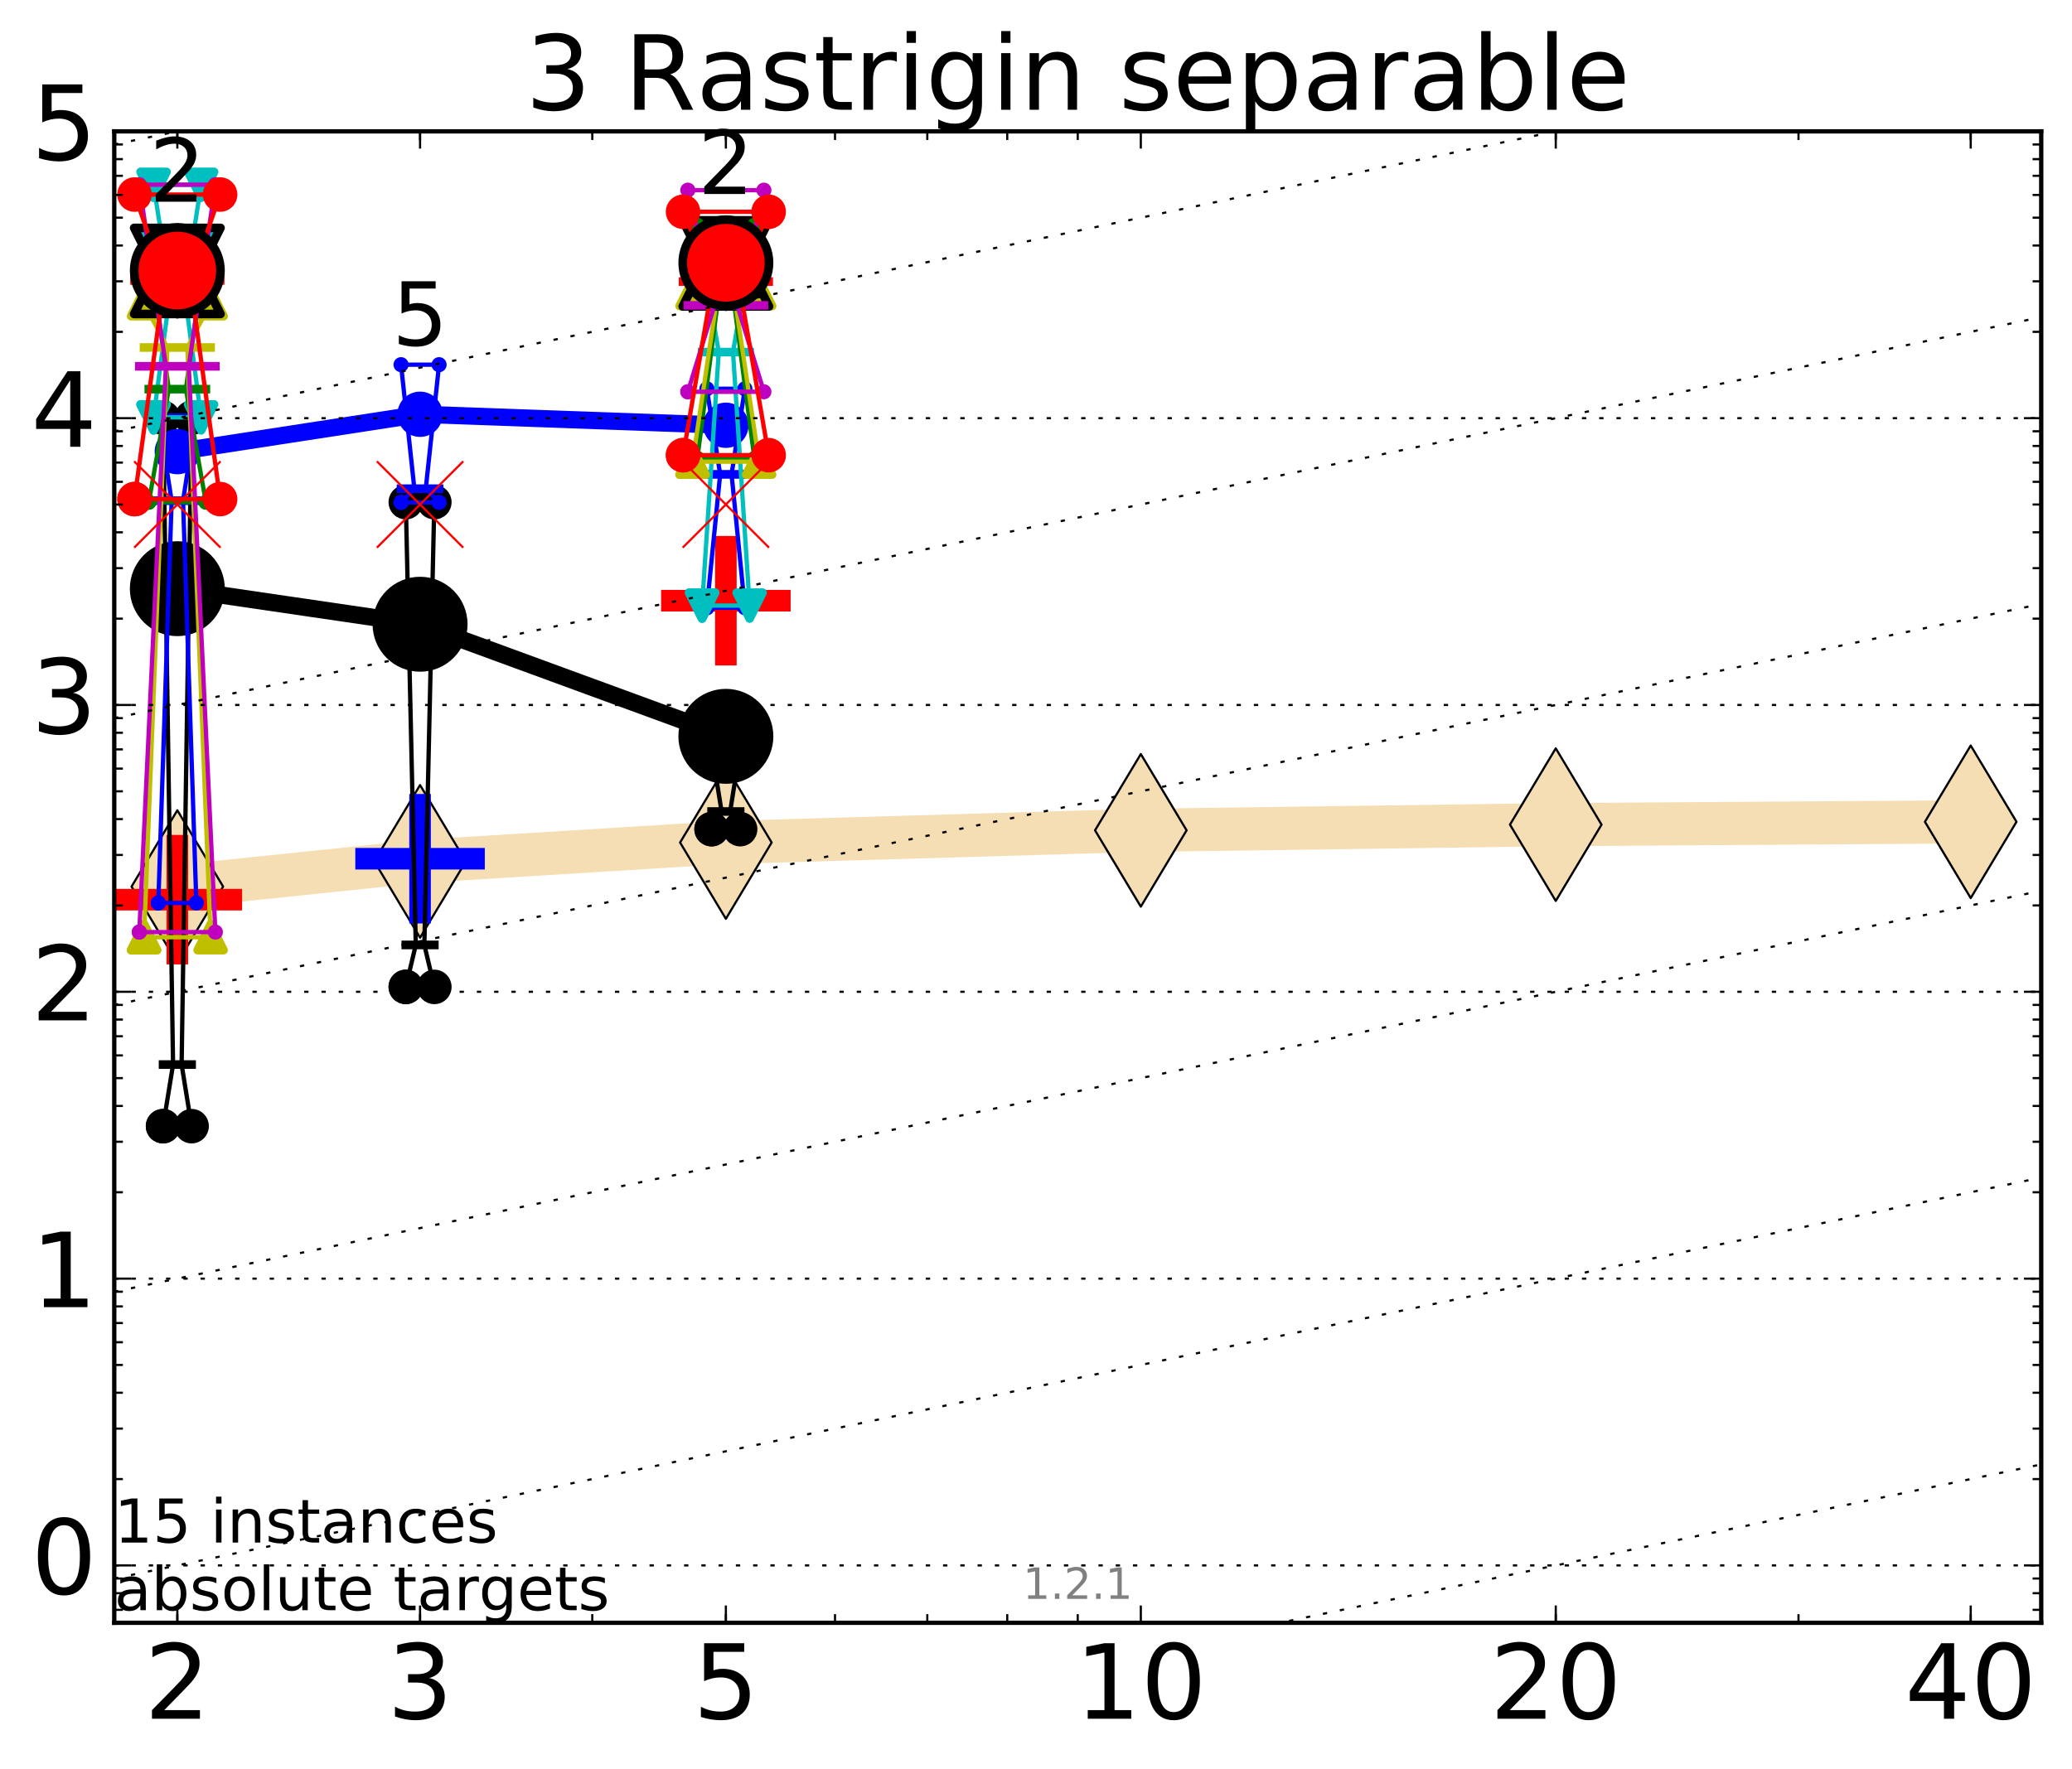 <?xml version="1.0" encoding="utf-8" standalone="no"?>
<!DOCTYPE svg PUBLIC "-//W3C//DTD SVG 1.1//EN"
  "http://www.w3.org/Graphics/SVG/1.1/DTD/svg11.dtd">
<!-- Created with matplotlib (http://matplotlib.org/) -->
<svg height="410pt" version="1.1" viewBox="0 0 480 410" width="480pt" xmlns="http://www.w3.org/2000/svg" xmlns:xlink="http://www.w3.org/1999/xlink">
 <defs>
  <style type="text/css">
*{stroke-linecap:butt;stroke-linejoin:round;stroke-miterlimit:100000;}
  </style>
 </defs>
 <g id="figure_1">
  <g id="patch_1">
   <path d="M 0 410.464 
L 480.07 410.464 
L 480.07 0 
L 0 0 
z
" style="fill:#ffffff;"/>
  </g>
  <g id="axes_1">
   <g id="patch_2">
    <path d="M 26.47 376.036 
L 472.87 376.036 
L 472.87 30.436 
L 26.47 30.436 
z
" style="fill:#ffffff;"/>
   </g>
   <g id="line2d_1">
    <path clip-path="url(#p88b5413489)" d="M 41.082 205.439 
L 97.312 199.598 
L 168.155 195.232 
L 264.282 192.411 
L 360.409 191.088 
L 456.536 190.431 
" style="fill:none;stroke:#f5deb3;stroke-linecap:square;stroke-width:10.0;"/>
    <defs>
     <path d="M -0 17.678 
L 10.607 0 
L 0 -17.678 
L -10.607 -0 
z
" id="m9fecf39692" style="stroke:#000000;stroke-linejoin:miter;stroke-width:0.5;"/>
    </defs>
    <g clip-path="url(#p88b5413489)">
     <use style="fill:#f5deb3;stroke:#000000;stroke-linejoin:miter;stroke-width:0.5;" x="41.082" xlink:href="#m9fecf39692" y="205.439"/>
     <use style="fill:#f5deb3;stroke:#000000;stroke-linejoin:miter;stroke-width:0.5;" x="97.312" xlink:href="#m9fecf39692" y="199.598"/>
     <use style="fill:#f5deb3;stroke:#000000;stroke-linejoin:miter;stroke-width:0.5;" x="168.155" xlink:href="#m9fecf39692" y="195.232"/>
     <use style="fill:#f5deb3;stroke:#000000;stroke-linejoin:miter;stroke-width:0.5;" x="264.282" xlink:href="#m9fecf39692" y="192.411"/>
     <use style="fill:#f5deb3;stroke:#000000;stroke-linejoin:miter;stroke-width:0.5;" x="360.409" xlink:href="#m9fecf39692" y="191.088"/>
     <use style="fill:#f5deb3;stroke:#000000;stroke-linejoin:miter;stroke-width:0.5;" x="456.536" xlink:href="#m9fecf39692" y="190.431"/>
    </g>
   </g>
   <g id="line2d_2">
    <defs>
     <path d="M -15 0 
L 15 0 
M 0 15 
L 0 -15 
" id="m5f51ef2bfb" style="stroke:#ff0000;stroke-width:5.0;"/>
    </defs>
    <g clip-path="url(#p88b5413489)">
     <use style="fill:#ff0000;stroke:#ff0000;stroke-width:5.0;" x="41.082" xlink:href="#m5f51ef2bfb" y="208.474"/>
    </g>
   </g>
   <g id="line2d_3">
    <defs>
     <path d="M -15 0 
L 15 0 
M 0 15 
L 0 -15 
" id="md15854997f" style="stroke:#0000ff;stroke-width:5.0;"/>
    </defs>
    <g clip-path="url(#p88b5413489)">
     <use style="fill:#0000ff;stroke:#0000ff;stroke-width:5.0;" x="97.312" xlink:href="#md15854997f" y="198.99"/>
    </g>
   </g>
   <g id="line2d_4">
    <g clip-path="url(#p88b5413489)">
     <use style="fill:#ff0000;stroke:#ff0000;stroke-width:5.0;" x="168.155" xlink:href="#m5f51ef2bfb" y="139.197"/>
    </g>
   </g>
   <g id="line2d_5">
    <path clip-path="url(#p88b5413489)" d="M 37.777 260.96 
L 40.09 246.686 
L 37.777 96.806 
L 44.386 96.806 
L 42.073 246.686 
L 44.386 260.96 
L 37.777 260.96 
" style="fill:none;stroke:#000000;stroke-linecap:square;"/>
    <defs>
     <path d="M 0 0 
C 0 0 0 0 0 0 
C 0 0 0 0 0 0 
C 0 0 0 0 0 0 
C 0 0 0 0 0 0 
C 0 0 0 0 0 0 
C 0 0 0 0 0 0 
C 0 0 0 0 0 0 
C 0 0 0 0 0 0 
z
" id="m832d23def8" style="stroke:#000000;stroke-width:2.0;"/>
    </defs>
    <g clip-path="url(#p88b5413489)">
     <use style="stroke:#000000;stroke-width:2.0;" x="37.777" xlink:href="#m832d23def8" y="260.96"/>
     <use style="stroke:#000000;stroke-width:2.0;" x="40.09" xlink:href="#m832d23def8" y="246.686"/>
     <use style="stroke:#000000;stroke-width:2.0;" x="37.777" xlink:href="#m832d23def8" y="96.806"/>
     <use style="stroke:#000000;stroke-width:2.0;" x="44.386" xlink:href="#m832d23def8" y="96.806"/>
     <use style="stroke:#000000;stroke-width:2.0;" x="42.073" xlink:href="#m832d23def8" y="246.686"/>
     <use style="stroke:#000000;stroke-width:2.0;" x="44.386" xlink:href="#m832d23def8" y="260.96"/>
     <use style="stroke:#000000;stroke-width:2.0;" x="37.777" xlink:href="#m832d23def8" y="260.96"/>
    </g>
   </g>
   <g id="line2d_6">
    <path clip-path="url(#p88b5413489)" d="M 37.777 260.96 
L 44.386 260.96 
L 44.386 96.806 
L 37.777 96.806 
L 37.777 260.96 
" style="fill:none;"/>
    <defs>
     <path d="M 0 3 
C 0.796 3 1.559 2.684 2.121 2.121 
C 2.684 1.559 3 0.796 3 0 
C 3 -0.796 2.684 -1.559 2.121 -2.121 
C 1.559 -2.684 0.796 -3 0 -3 
C -0.796 -3 -1.559 -2.684 -2.121 -2.121 
C -2.684 -1.559 -3 -0.796 -3 0 
C -3 0.796 -2.684 1.559 -2.121 2.121 
C -1.559 2.684 -0.796 3 0 3 
z
" id="mf248988253" style="stroke:#000000;stroke-width:2.0;"/>
    </defs>
    <g clip-path="url(#p88b5413489)">
     <use style="stroke:#000000;stroke-width:2.0;" x="37.777" xlink:href="#mf248988253" y="260.96"/>
     <use style="stroke:#000000;stroke-width:2.0;" x="44.386" xlink:href="#mf248988253" y="260.96"/>
     <use style="stroke:#000000;stroke-width:2.0;" x="44.386" xlink:href="#mf248988253" y="96.806"/>
     <use style="stroke:#000000;stroke-width:2.0;" x="37.777" xlink:href="#mf248988253" y="96.806"/>
     <use style="stroke:#000000;stroke-width:2.0;" x="37.777" xlink:href="#mf248988253" y="260.96"/>
    </g>
   </g>
   <g id="line2d_7">
    <path clip-path="url(#p88b5413489)" d="M 37.777 246.686 
L 44.386 246.686 
" style="fill:none;stroke:#000000;stroke-linecap:square;stroke-width:2.0;"/>
    <g clip-path="url(#p88b5413489)">
     <use style="stroke:#000000;stroke-width:2.0;" x="37.777" xlink:href="#m832d23def8" y="246.686"/>
     <use style="stroke:#000000;stroke-width:2.0;" x="44.386" xlink:href="#m832d23def8" y="246.686"/>
    </g>
   </g>
   <g id="line2d_8">
    <path clip-path="url(#p88b5413489)" d="M 94.008 228.689 
L 96.321 218.964 
L 94.008 116.365 
L 100.617 116.365 
L 98.304 218.964 
L 100.617 228.689 
L 94.008 228.689 
" style="fill:none;stroke:#000000;stroke-linecap:square;"/>
    <g clip-path="url(#p88b5413489)">
     <use style="stroke:#000000;stroke-width:2.0;" x="94.008" xlink:href="#m832d23def8" y="228.689"/>
     <use style="stroke:#000000;stroke-width:2.0;" x="96.321" xlink:href="#m832d23def8" y="218.964"/>
     <use style="stroke:#000000;stroke-width:2.0;" x="94.008" xlink:href="#m832d23def8" y="116.365"/>
     <use style="stroke:#000000;stroke-width:2.0;" x="100.617" xlink:href="#m832d23def8" y="116.365"/>
     <use style="stroke:#000000;stroke-width:2.0;" x="98.304" xlink:href="#m832d23def8" y="218.964"/>
     <use style="stroke:#000000;stroke-width:2.0;" x="100.617" xlink:href="#m832d23def8" y="228.689"/>
     <use style="stroke:#000000;stroke-width:2.0;" x="94.008" xlink:href="#m832d23def8" y="228.689"/>
    </g>
   </g>
   <g id="line2d_9">
    <path clip-path="url(#p88b5413489)" d="M 94.008 228.689 
L 100.617 228.689 
L 100.617 116.365 
L 94.008 116.365 
L 94.008 228.689 
" style="fill:none;"/>
    <g clip-path="url(#p88b5413489)">
     <use style="stroke:#000000;stroke-width:2.0;" x="94.008" xlink:href="#mf248988253" y="228.689"/>
     <use style="stroke:#000000;stroke-width:2.0;" x="100.617" xlink:href="#mf248988253" y="228.689"/>
     <use style="stroke:#000000;stroke-width:2.0;" x="100.617" xlink:href="#mf248988253" y="116.365"/>
     <use style="stroke:#000000;stroke-width:2.0;" x="94.008" xlink:href="#mf248988253" y="116.365"/>
     <use style="stroke:#000000;stroke-width:2.0;" x="94.008" xlink:href="#mf248988253" y="228.689"/>
    </g>
   </g>
   <g id="line2d_10">
    <path clip-path="url(#p88b5413489)" d="M 94.008 218.964 
L 100.617 218.964 
" style="fill:none;stroke:#000000;stroke-linecap:square;stroke-width:2.0;"/>
    <g clip-path="url(#p88b5413489)">
     <use style="stroke:#000000;stroke-width:2.0;" x="94.008" xlink:href="#m832d23def8" y="218.964"/>
     <use style="stroke:#000000;stroke-width:2.0;" x="100.617" xlink:href="#m832d23def8" y="218.964"/>
    </g>
   </g>
   <g id="line2d_11">
    <path clip-path="url(#p88b5413489)" d="M 164.85 192.135 
L 167.163 188.05 
L 164.85 173.515 
L 171.459 173.515 
L 169.146 188.05 
L 171.459 192.135 
L 164.85 192.135 
" style="fill:none;stroke:#000000;stroke-linecap:square;"/>
    <g clip-path="url(#p88b5413489)">
     <use style="stroke:#000000;stroke-width:2.0;" x="164.85" xlink:href="#m832d23def8" y="192.135"/>
     <use style="stroke:#000000;stroke-width:2.0;" x="167.163" xlink:href="#m832d23def8" y="188.05"/>
     <use style="stroke:#000000;stroke-width:2.0;" x="164.85" xlink:href="#m832d23def8" y="173.515"/>
     <use style="stroke:#000000;stroke-width:2.0;" x="171.459" xlink:href="#m832d23def8" y="173.515"/>
     <use style="stroke:#000000;stroke-width:2.0;" x="169.146" xlink:href="#m832d23def8" y="188.05"/>
     <use style="stroke:#000000;stroke-width:2.0;" x="171.459" xlink:href="#m832d23def8" y="192.135"/>
     <use style="stroke:#000000;stroke-width:2.0;" x="164.85" xlink:href="#m832d23def8" y="192.135"/>
    </g>
   </g>
   <g id="line2d_12">
    <path clip-path="url(#p88b5413489)" d="M 164.85 192.135 
L 171.459 192.135 
L 171.459 173.515 
L 164.85 173.515 
L 164.85 192.135 
" style="fill:none;"/>
    <g clip-path="url(#p88b5413489)">
     <use style="stroke:#000000;stroke-width:2.0;" x="164.85" xlink:href="#mf248988253" y="192.135"/>
     <use style="stroke:#000000;stroke-width:2.0;" x="171.459" xlink:href="#mf248988253" y="192.135"/>
     <use style="stroke:#000000;stroke-width:2.0;" x="171.459" xlink:href="#mf248988253" y="173.515"/>
     <use style="stroke:#000000;stroke-width:2.0;" x="164.85" xlink:href="#mf248988253" y="173.515"/>
     <use style="stroke:#000000;stroke-width:2.0;" x="164.85" xlink:href="#mf248988253" y="192.135"/>
    </g>
   </g>
   <g id="line2d_13">
    <path clip-path="url(#p88b5413489)" d="M 164.85 188.05 
L 171.459 188.05 
" style="fill:none;stroke:#000000;stroke-linecap:square;stroke-width:2.0;"/>
    <g clip-path="url(#p88b5413489)">
     <use style="stroke:#000000;stroke-width:2.0;" x="164.85" xlink:href="#m832d23def8" y="188.05"/>
     <use style="stroke:#000000;stroke-width:2.0;" x="171.459" xlink:href="#m832d23def8" y="188.05"/>
    </g>
   </g>
   <g id="line2d_14">
    <path clip-path="url(#p88b5413489)" d="M 41.082 136.41 
L 97.312 144.651 
" style="fill:none;stroke:#000000;stroke-linecap:square;stroke-width:4.0;"/>
    <g clip-path="url(#p88b5413489)">
     <use style="stroke:#000000;stroke-width:2.0;" x="41.082" xlink:href="#m832d23def8" y="136.41"/>
     <use style="stroke:#000000;stroke-width:2.0;" x="97.312" xlink:href="#m832d23def8" y="144.651"/>
    </g>
   </g>
   <g id="line2d_15">
    <path clip-path="url(#p88b5413489)" d="M 97.312 144.651 
L 168.155 170.626 
" style="fill:none;stroke:#000000;stroke-linecap:square;stroke-width:4.0;"/>
    <g clip-path="url(#p88b5413489)">
     <use style="stroke:#000000;stroke-width:2.0;" x="97.312" xlink:href="#m832d23def8" y="144.651"/>
     <use style="stroke:#000000;stroke-width:2.0;" x="168.155" xlink:href="#m832d23def8" y="170.626"/>
    </g>
   </g>
   <g id="line2d_16">
    <path clip-path="url(#p88b5413489)" d="M 41.082 136.41 
L 97.312 144.651 
L 168.155 170.626 
" style="fill:none;"/>
    <defs>
     <path d="M 0 10 
C 2.652 10 5.196 8.946 7.071 7.071 
C 8.946 5.196 10 2.652 10 0 
C 10 -2.652 8.946 -5.196 7.071 -7.071 
C 5.196 -8.946 2.652 -10 0 -10 
C -2.652 -10 -5.196 -8.946 -7.071 -7.071 
C -8.946 -5.196 -10 -2.652 -10 0 
C -10 2.652 -8.946 5.196 -7.071 7.071 
C -5.196 8.946 -2.652 10 0 10 
z
" id="m741e11d750" style="stroke:#000000;stroke-width:2.0;"/>
    </defs>
    <g clip-path="url(#p88b5413489)">
     <use style="stroke:#000000;stroke-width:2.0;" x="41.082" xlink:href="#m741e11d750" y="136.41"/>
     <use style="stroke:#000000;stroke-width:2.0;" x="97.312" xlink:href="#m741e11d750" y="144.651"/>
     <use style="stroke:#000000;stroke-width:2.0;" x="168.155" xlink:href="#m741e11d750" y="170.626"/>
    </g>
   </g>
   <g id="line2d_17">
    <path clip-path="url(#p88b5413489)" d="M 36.676 209.242 
L 39.76 116.024 
L 36.676 96.312 
L 45.488 96.312 
L 42.403 116.024 
L 45.488 209.242 
L 36.676 209.242 
" style="fill:none;stroke:#0000ff;stroke-linecap:square;"/>
    <defs>
     <path d="M 0 0 
C 0 0 0 0 0 0 
C 0 0 0 0 0 0 
C 0 0 0 0 0 0 
C 0 0 0 0 0 0 
C 0 0 0 0 0 0 
C 0 0 0 0 0 0 
C 0 0 0 0 0 0 
C 0 0 0 0 0 0 
z
" id="mf9b8de3673" style="stroke:#0000ff;stroke-width:0.5;"/>
    </defs>
    <g clip-path="url(#p88b5413489)">
     <use style="fill:#0000ff;stroke:#0000ff;stroke-width:0.5;" x="36.676" xlink:href="#mf9b8de3673" y="209.242"/>
     <use style="fill:#0000ff;stroke:#0000ff;stroke-width:0.5;" x="39.76" xlink:href="#mf9b8de3673" y="116.024"/>
     <use style="fill:#0000ff;stroke:#0000ff;stroke-width:0.5;" x="36.676" xlink:href="#mf9b8de3673" y="96.312"/>
     <use style="fill:#0000ff;stroke:#0000ff;stroke-width:0.5;" x="45.488" xlink:href="#mf9b8de3673" y="96.312"/>
     <use style="fill:#0000ff;stroke:#0000ff;stroke-width:0.5;" x="42.403" xlink:href="#mf9b8de3673" y="116.024"/>
     <use style="fill:#0000ff;stroke:#0000ff;stroke-width:0.5;" x="45.488" xlink:href="#mf9b8de3673" y="209.242"/>
     <use style="fill:#0000ff;stroke:#0000ff;stroke-width:0.5;" x="36.676" xlink:href="#mf9b8de3673" y="209.242"/>
    </g>
   </g>
   <g id="line2d_18">
    <path clip-path="url(#p88b5413489)" d="M 36.676 209.242 
L 45.488 209.242 
L 45.488 96.312 
L 36.676 96.312 
L 36.676 209.242 
" style="fill:none;"/>
    <defs>
     <path d="M 0 1.5 
C 0.398 1.5 0.779 1.342 1.061 1.061 
C 1.342 0.779 1.5 0.398 1.5 0 
C 1.5 -0.398 1.342 -0.779 1.061 -1.061 
C 0.779 -1.342 0.398 -1.5 0 -1.5 
C -0.398 -1.5 -0.779 -1.342 -1.061 -1.061 
C -1.342 -0.779 -1.5 -0.398 -1.5 0 
C -1.5 0.398 -1.342 0.779 -1.061 1.061 
C -0.779 1.342 -0.398 1.5 0 1.5 
z
" id="mf64d932221" style="stroke:#0000ff;stroke-width:0.5;"/>
    </defs>
    <g clip-path="url(#p88b5413489)">
     <use style="fill:#0000ff;stroke:#0000ff;stroke-width:0.5;" x="36.676" xlink:href="#mf64d932221" y="209.242"/>
     <use style="fill:#0000ff;stroke:#0000ff;stroke-width:0.5;" x="45.488" xlink:href="#mf64d932221" y="209.242"/>
     <use style="fill:#0000ff;stroke:#0000ff;stroke-width:0.5;" x="45.488" xlink:href="#mf64d932221" y="96.312"/>
     <use style="fill:#0000ff;stroke:#0000ff;stroke-width:0.5;" x="36.676" xlink:href="#mf64d932221" y="96.312"/>
     <use style="fill:#0000ff;stroke:#0000ff;stroke-width:0.5;" x="36.676" xlink:href="#mf64d932221" y="209.242"/>
    </g>
   </g>
   <g id="line2d_19">
    <path clip-path="url(#p88b5413489)" d="M 36.676 116.024 
L 45.488 116.024 
" style="fill:none;stroke:#0000ff;stroke-linecap:square;stroke-width:2.0;"/>
    <g clip-path="url(#p88b5413489)">
     <use style="fill:#0000ff;stroke:#0000ff;stroke-width:0.5;" x="36.676" xlink:href="#mf9b8de3673" y="116.024"/>
     <use style="fill:#0000ff;stroke:#0000ff;stroke-width:0.5;" x="45.488" xlink:href="#mf9b8de3673" y="116.024"/>
    </g>
   </g>
   <g id="line2d_20">
    <path clip-path="url(#p88b5413489)" d="M 92.906 116.409 
L 95.991 113.248 
L 92.906 84.504 
L 101.718 84.504 
L 98.634 113.248 
L 101.718 116.409 
L 92.906 116.409 
" style="fill:none;stroke:#0000ff;stroke-linecap:square;"/>
    <g clip-path="url(#p88b5413489)">
     <use style="fill:#0000ff;stroke:#0000ff;stroke-width:0.5;" x="92.906" xlink:href="#mf9b8de3673" y="116.409"/>
     <use style="fill:#0000ff;stroke:#0000ff;stroke-width:0.5;" x="95.991" xlink:href="#mf9b8de3673" y="113.248"/>
     <use style="fill:#0000ff;stroke:#0000ff;stroke-width:0.5;" x="92.906" xlink:href="#mf9b8de3673" y="84.504"/>
     <use style="fill:#0000ff;stroke:#0000ff;stroke-width:0.5;" x="101.718" xlink:href="#mf9b8de3673" y="84.504"/>
     <use style="fill:#0000ff;stroke:#0000ff;stroke-width:0.5;" x="98.634" xlink:href="#mf9b8de3673" y="113.248"/>
     <use style="fill:#0000ff;stroke:#0000ff;stroke-width:0.5;" x="101.718" xlink:href="#mf9b8de3673" y="116.409"/>
     <use style="fill:#0000ff;stroke:#0000ff;stroke-width:0.5;" x="92.906" xlink:href="#mf9b8de3673" y="116.409"/>
    </g>
   </g>
   <g id="line2d_21">
    <path clip-path="url(#p88b5413489)" d="M 92.906 116.409 
L 101.718 116.409 
L 101.718 84.504 
L 92.906 84.504 
L 92.906 116.409 
" style="fill:none;"/>
    <g clip-path="url(#p88b5413489)">
     <use style="fill:#0000ff;stroke:#0000ff;stroke-width:0.5;" x="92.906" xlink:href="#mf64d932221" y="116.409"/>
     <use style="fill:#0000ff;stroke:#0000ff;stroke-width:0.5;" x="101.718" xlink:href="#mf64d932221" y="116.409"/>
     <use style="fill:#0000ff;stroke:#0000ff;stroke-width:0.5;" x="101.718" xlink:href="#mf64d932221" y="84.504"/>
     <use style="fill:#0000ff;stroke:#0000ff;stroke-width:0.5;" x="92.906" xlink:href="#mf64d932221" y="84.504"/>
     <use style="fill:#0000ff;stroke:#0000ff;stroke-width:0.5;" x="92.906" xlink:href="#mf64d932221" y="116.409"/>
    </g>
   </g>
   <g id="line2d_22">
    <path clip-path="url(#p88b5413489)" d="M 92.906 113.248 
L 101.718 113.248 
" style="fill:none;stroke:#0000ff;stroke-linecap:square;stroke-width:2.0;"/>
    <g clip-path="url(#p88b5413489)">
     <use style="fill:#0000ff;stroke:#0000ff;stroke-width:0.5;" x="92.906" xlink:href="#mf9b8de3673" y="113.248"/>
     <use style="fill:#0000ff;stroke:#0000ff;stroke-width:0.5;" x="101.718" xlink:href="#mf9b8de3673" y="113.248"/>
    </g>
   </g>
   <g id="line2d_23">
    <path clip-path="url(#p88b5413489)" d="M 163.749 140.823 
L 166.833 109.921 
L 163.749 90.088 
L 172.561 90.088 
L 169.476 109.921 
L 172.561 140.823 
L 163.749 140.823 
" style="fill:none;stroke:#0000ff;stroke-linecap:square;"/>
    <g clip-path="url(#p88b5413489)">
     <use style="fill:#0000ff;stroke:#0000ff;stroke-width:0.5;" x="163.749" xlink:href="#mf9b8de3673" y="140.823"/>
     <use style="fill:#0000ff;stroke:#0000ff;stroke-width:0.5;" x="166.833" xlink:href="#mf9b8de3673" y="109.921"/>
     <use style="fill:#0000ff;stroke:#0000ff;stroke-width:0.5;" x="163.749" xlink:href="#mf9b8de3673" y="90.088"/>
     <use style="fill:#0000ff;stroke:#0000ff;stroke-width:0.5;" x="172.561" xlink:href="#mf9b8de3673" y="90.088"/>
     <use style="fill:#0000ff;stroke:#0000ff;stroke-width:0.5;" x="169.476" xlink:href="#mf9b8de3673" y="109.921"/>
     <use style="fill:#0000ff;stroke:#0000ff;stroke-width:0.5;" x="172.561" xlink:href="#mf9b8de3673" y="140.823"/>
     <use style="fill:#0000ff;stroke:#0000ff;stroke-width:0.5;" x="163.749" xlink:href="#mf9b8de3673" y="140.823"/>
    </g>
   </g>
   <g id="line2d_24">
    <path clip-path="url(#p88b5413489)" d="M 163.749 140.823 
L 172.561 140.823 
L 172.561 90.088 
L 163.749 90.088 
L 163.749 140.823 
" style="fill:none;"/>
    <g clip-path="url(#p88b5413489)">
     <use style="fill:#0000ff;stroke:#0000ff;stroke-width:0.5;" x="163.749" xlink:href="#mf64d932221" y="140.823"/>
     <use style="fill:#0000ff;stroke:#0000ff;stroke-width:0.5;" x="172.561" xlink:href="#mf64d932221" y="140.823"/>
     <use style="fill:#0000ff;stroke:#0000ff;stroke-width:0.5;" x="172.561" xlink:href="#mf64d932221" y="90.088"/>
     <use style="fill:#0000ff;stroke:#0000ff;stroke-width:0.5;" x="163.749" xlink:href="#mf64d932221" y="90.088"/>
     <use style="fill:#0000ff;stroke:#0000ff;stroke-width:0.5;" x="163.749" xlink:href="#mf64d932221" y="140.823"/>
    </g>
   </g>
   <g id="line2d_25">
    <path clip-path="url(#p88b5413489)" d="M 163.749 109.921 
L 172.561 109.921 
" style="fill:none;stroke:#0000ff;stroke-linecap:square;stroke-width:2.0;"/>
    <g clip-path="url(#p88b5413489)">
     <use style="fill:#0000ff;stroke:#0000ff;stroke-width:0.5;" x="163.749" xlink:href="#mf9b8de3673" y="109.921"/>
     <use style="fill:#0000ff;stroke:#0000ff;stroke-width:0.5;" x="172.561" xlink:href="#mf9b8de3673" y="109.921"/>
    </g>
   </g>
   <g id="line2d_26">
    <path clip-path="url(#p88b5413489)" d="M 41.082 104.656 
L 97.312 95.996 
" style="fill:none;stroke:#0000ff;stroke-linecap:square;stroke-width:4.0;"/>
    <g clip-path="url(#p88b5413489)">
     <use style="fill:#0000ff;stroke:#0000ff;stroke-width:0.5;" x="41.082" xlink:href="#mf9b8de3673" y="104.656"/>
     <use style="fill:#0000ff;stroke:#0000ff;stroke-width:0.5;" x="97.312" xlink:href="#mf9b8de3673" y="95.996"/>
    </g>
   </g>
   <g id="line2d_27">
    <path clip-path="url(#p88b5413489)" d="M 97.312 95.996 
L 168.155 98.543 
" style="fill:none;stroke:#0000ff;stroke-linecap:square;stroke-width:4.0;"/>
    <g clip-path="url(#p88b5413489)">
     <use style="fill:#0000ff;stroke:#0000ff;stroke-width:0.5;" x="97.312" xlink:href="#mf9b8de3673" y="95.996"/>
     <use style="fill:#0000ff;stroke:#0000ff;stroke-width:0.5;" x="168.155" xlink:href="#mf9b8de3673" y="98.543"/>
    </g>
   </g>
   <g id="line2d_28">
    <path clip-path="url(#p88b5413489)" d="M 41.082 104.656 
L 97.312 95.996 
L 168.155 98.543 
" style="fill:none;"/>
    <defs>
     <path d="M 0 5 
C 1.326 5 2.598 4.473 3.536 3.536 
C 4.473 2.598 5 1.326 5 0 
C 5 -1.326 4.473 -2.598 3.536 -3.536 
C 2.598 -4.473 1.326 -5 0 -5 
C -1.326 -5 -2.598 -4.473 -3.536 -3.536 
C -4.473 -2.598 -5 -1.326 -5 0 
C -5 1.326 -4.473 2.598 -3.536 3.536 
C -2.598 4.473 -1.326 5 0 5 
z
" id="m1326cab413" style="stroke:#0000ff;stroke-width:0.5;"/>
    </defs>
    <g clip-path="url(#p88b5413489)">
     <use style="fill:#0000ff;stroke:#0000ff;stroke-width:0.5;" x="41.082" xlink:href="#m1326cab413" y="104.656"/>
     <use style="fill:#0000ff;stroke:#0000ff;stroke-width:0.5;" x="97.312" xlink:href="#m1326cab413" y="95.996"/>
     <use style="fill:#0000ff;stroke:#0000ff;stroke-width:0.5;" x="168.155" xlink:href="#m1326cab413" y="98.543"/>
    </g>
   </g>
   <g id="line2d_29">
    <path clip-path="url(#p88b5413489)" d="M 35.574 96.717 
L 39.429 67.618 
L 35.574 42.829 
L 46.589 42.829 
L 42.734 67.618 
L 46.589 96.717 
L 35.574 96.717 
" style="fill:none;stroke:#00bfbf;stroke-linecap:square;"/>
    <defs>
     <path d="M 0 0 
L 0 0 
L 0 0 
z
" id="mb67704c22b" style="stroke:#00bfbf;stroke-linejoin:miter;stroke-width:2.0;"/>
    </defs>
    <g clip-path="url(#p88b5413489)">
     <use style="fill:#00bfbf;stroke:#00bfbf;stroke-linejoin:miter;stroke-width:2.0;" x="35.574" xlink:href="#mb67704c22b" y="96.717"/>
     <use style="fill:#00bfbf;stroke:#00bfbf;stroke-linejoin:miter;stroke-width:2.0;" x="39.429" xlink:href="#mb67704c22b" y="67.618"/>
     <use style="fill:#00bfbf;stroke:#00bfbf;stroke-linejoin:miter;stroke-width:2.0;" x="35.574" xlink:href="#mb67704c22b" y="42.829"/>
     <use style="fill:#00bfbf;stroke:#00bfbf;stroke-linejoin:miter;stroke-width:2.0;" x="46.589" xlink:href="#mb67704c22b" y="42.829"/>
     <use style="fill:#00bfbf;stroke:#00bfbf;stroke-linejoin:miter;stroke-width:2.0;" x="42.734" xlink:href="#mb67704c22b" y="67.618"/>
     <use style="fill:#00bfbf;stroke:#00bfbf;stroke-linejoin:miter;stroke-width:2.0;" x="46.589" xlink:href="#mb67704c22b" y="96.717"/>
     <use style="fill:#00bfbf;stroke:#00bfbf;stroke-linejoin:miter;stroke-width:2.0;" x="35.574" xlink:href="#mb67704c22b" y="96.717"/>
    </g>
   </g>
   <g id="line2d_30">
    <path clip-path="url(#p88b5413489)" d="M 35.574 96.717 
L 46.589 96.717 
L 46.589 42.829 
L 35.574 42.829 
L 35.574 96.717 
" style="fill:none;"/>
    <defs>
     <path d="M -0 3 
L 3 -3 
L -3 -3 
z
" id="mf8e66773b6" style="stroke:#00bfbf;stroke-linejoin:miter;stroke-width:2.0;"/>
    </defs>
    <g clip-path="url(#p88b5413489)">
     <use style="fill:#00bfbf;stroke:#00bfbf;stroke-linejoin:miter;stroke-width:2.0;" x="35.574" xlink:href="#mf8e66773b6" y="96.717"/>
     <use style="fill:#00bfbf;stroke:#00bfbf;stroke-linejoin:miter;stroke-width:2.0;" x="46.589" xlink:href="#mf8e66773b6" y="96.717"/>
     <use style="fill:#00bfbf;stroke:#00bfbf;stroke-linejoin:miter;stroke-width:2.0;" x="46.589" xlink:href="#mf8e66773b6" y="42.829"/>
     <use style="fill:#00bfbf;stroke:#00bfbf;stroke-linejoin:miter;stroke-width:2.0;" x="35.574" xlink:href="#mf8e66773b6" y="42.829"/>
     <use style="fill:#00bfbf;stroke:#00bfbf;stroke-linejoin:miter;stroke-width:2.0;" x="35.574" xlink:href="#mf8e66773b6" y="96.717"/>
    </g>
   </g>
   <g id="line2d_31">
    <path clip-path="url(#p88b5413489)" d="M 35.574 67.618 
L 46.589 67.618 
" style="fill:none;stroke:#00bfbf;stroke-linecap:square;stroke-width:2.0;"/>
    <g clip-path="url(#p88b5413489)">
     <use style="fill:#00bfbf;stroke:#00bfbf;stroke-linejoin:miter;stroke-width:2.0;" x="35.574" xlink:href="#mb67704c22b" y="67.618"/>
     <use style="fill:#00bfbf;stroke:#00bfbf;stroke-linejoin:miter;stroke-width:2.0;" x="46.589" xlink:href="#mb67704c22b" y="67.618"/>
    </g>
   </g>
   <g id="line2d_32">
    <path clip-path="url(#p88b5413489)" d="M 162.647 140.332 
L 166.502 81.584 
L 162.647 59.135 
L 173.662 59.135 
L 169.807 81.584 
L 173.662 140.332 
L 162.647 140.332 
" style="fill:none;stroke:#00bfbf;stroke-linecap:square;"/>
    <g clip-path="url(#p88b5413489)">
     <use style="fill:#00bfbf;stroke:#00bfbf;stroke-linejoin:miter;stroke-width:2.0;" x="162.647" xlink:href="#mb67704c22b" y="140.332"/>
     <use style="fill:#00bfbf;stroke:#00bfbf;stroke-linejoin:miter;stroke-width:2.0;" x="166.502" xlink:href="#mb67704c22b" y="81.584"/>
     <use style="fill:#00bfbf;stroke:#00bfbf;stroke-linejoin:miter;stroke-width:2.0;" x="162.647" xlink:href="#mb67704c22b" y="59.135"/>
     <use style="fill:#00bfbf;stroke:#00bfbf;stroke-linejoin:miter;stroke-width:2.0;" x="173.662" xlink:href="#mb67704c22b" y="59.135"/>
     <use style="fill:#00bfbf;stroke:#00bfbf;stroke-linejoin:miter;stroke-width:2.0;" x="169.807" xlink:href="#mb67704c22b" y="81.584"/>
     <use style="fill:#00bfbf;stroke:#00bfbf;stroke-linejoin:miter;stroke-width:2.0;" x="173.662" xlink:href="#mb67704c22b" y="140.332"/>
     <use style="fill:#00bfbf;stroke:#00bfbf;stroke-linejoin:miter;stroke-width:2.0;" x="162.647" xlink:href="#mb67704c22b" y="140.332"/>
    </g>
   </g>
   <g id="line2d_33">
    <path clip-path="url(#p88b5413489)" d="M 162.647 140.332 
L 173.662 140.332 
L 173.662 59.135 
L 162.647 59.135 
L 162.647 140.332 
" style="fill:none;"/>
    <g clip-path="url(#p88b5413489)">
     <use style="fill:#00bfbf;stroke:#00bfbf;stroke-linejoin:miter;stroke-width:2.0;" x="162.647" xlink:href="#mf8e66773b6" y="140.332"/>
     <use style="fill:#00bfbf;stroke:#00bfbf;stroke-linejoin:miter;stroke-width:2.0;" x="173.662" xlink:href="#mf8e66773b6" y="140.332"/>
     <use style="fill:#00bfbf;stroke:#00bfbf;stroke-linejoin:miter;stroke-width:2.0;" x="173.662" xlink:href="#mf8e66773b6" y="59.135"/>
     <use style="fill:#00bfbf;stroke:#00bfbf;stroke-linejoin:miter;stroke-width:2.0;" x="162.647" xlink:href="#mf8e66773b6" y="59.135"/>
     <use style="fill:#00bfbf;stroke:#00bfbf;stroke-linejoin:miter;stroke-width:2.0;" x="162.647" xlink:href="#mf8e66773b6" y="140.332"/>
    </g>
   </g>
   <g id="line2d_34">
    <path clip-path="url(#p88b5413489)" d="M 162.647 81.584 
L 173.662 81.584 
" style="fill:none;stroke:#00bfbf;stroke-linecap:square;stroke-width:2.0;"/>
    <g clip-path="url(#p88b5413489)">
     <use style="fill:#00bfbf;stroke:#00bfbf;stroke-linejoin:miter;stroke-width:2.0;" x="162.647" xlink:href="#mb67704c22b" y="81.584"/>
     <use style="fill:#00bfbf;stroke:#00bfbf;stroke-linejoin:miter;stroke-width:2.0;" x="173.662" xlink:href="#mb67704c22b" y="81.584"/>
    </g>
   </g>
   <g id="line2d_35">
    <path clip-path="url(#p88b5413489)" d="M 41.082 62.809 
L 168.155 61.061 
" style="fill:none;"/>
    <defs>
     <path d="M -0 10 
L 10 -10 
L -10 -10 
z
" id="m93cb9f4227" style="stroke:#000000;stroke-linejoin:miter;stroke-width:2.0;"/>
    </defs>
    <g clip-path="url(#p88b5413489)">
     <use style="fill:#00bfbf;stroke:#000000;stroke-linejoin:miter;stroke-width:2.0;" x="41.082" xlink:href="#m93cb9f4227" y="62.809"/>
     <use style="fill:#00bfbf;stroke:#000000;stroke-linejoin:miter;stroke-width:2.0;" x="168.155" xlink:href="#m93cb9f4227" y="61.061"/>
    </g>
   </g>
   <g id="line2d_36">
    <path clip-path="url(#p88b5413489)" d="M 34.473 116.376 
L 39.099 90.177 
L 34.473 56.774 
L 47.691 56.774 
L 43.064 90.177 
L 47.691 116.376 
L 34.473 116.376 
" style="fill:none;stroke:#008000;stroke-linecap:square;"/>
    <defs>
     <path d="M 0 0 
C 0 0 0 0 0 0 
C 0 0 0 0 0 0 
C 0 0 0 0 0 0 
C 0 0 0 0 0 0 
C 0 0 0 0 0 0 
C 0 0 0 0 0 0 
C 0 0 0 0 0 0 
C 0 0 0 0 0 0 
z
" id="me74385aa1d" style="stroke:#008000;stroke-width:0.5;"/>
    </defs>
    <g clip-path="url(#p88b5413489)">
     <use style="fill:#008000;stroke:#008000;stroke-width:0.5;" x="34.473" xlink:href="#me74385aa1d" y="116.376"/>
     <use style="fill:#008000;stroke:#008000;stroke-width:0.5;" x="39.099" xlink:href="#me74385aa1d" y="90.177"/>
     <use style="fill:#008000;stroke:#008000;stroke-width:0.5;" x="34.473" xlink:href="#me74385aa1d" y="56.774"/>
     <use style="fill:#008000;stroke:#008000;stroke-width:0.5;" x="47.691" xlink:href="#me74385aa1d" y="56.774"/>
     <use style="fill:#008000;stroke:#008000;stroke-width:0.5;" x="43.064" xlink:href="#me74385aa1d" y="90.177"/>
     <use style="fill:#008000;stroke:#008000;stroke-width:0.5;" x="47.691" xlink:href="#me74385aa1d" y="116.376"/>
     <use style="fill:#008000;stroke:#008000;stroke-width:0.5;" x="34.473" xlink:href="#me74385aa1d" y="116.376"/>
    </g>
   </g>
   <g id="line2d_37">
    <path clip-path="url(#p88b5413489)" d="M 34.473 116.376 
L 47.691 116.376 
L 47.691 56.774 
L 34.473 56.774 
L 34.473 116.376 
" style="fill:none;"/>
    <defs>
     <path d="M 0 1.5 
C 0.398 1.5 0.779 1.342 1.061 1.061 
C 1.342 0.779 1.5 0.398 1.5 0 
C 1.5 -0.398 1.342 -0.779 1.061 -1.061 
C 0.779 -1.342 0.398 -1.5 0 -1.5 
C -0.398 -1.5 -0.779 -1.342 -1.061 -1.061 
C -1.342 -0.779 -1.5 -0.398 -1.5 0 
C -1.5 0.398 -1.342 0.779 -1.061 1.061 
C -0.779 1.342 -0.398 1.5 0 1.5 
z
" id="m7cd61f6614" style="stroke:#008000;stroke-width:0.5;"/>
    </defs>
    <g clip-path="url(#p88b5413489)">
     <use style="fill:#008000;stroke:#008000;stroke-width:0.5;" x="34.473" xlink:href="#m7cd61f6614" y="116.376"/>
     <use style="fill:#008000;stroke:#008000;stroke-width:0.5;" x="47.691" xlink:href="#m7cd61f6614" y="116.376"/>
     <use style="fill:#008000;stroke:#008000;stroke-width:0.5;" x="47.691" xlink:href="#m7cd61f6614" y="56.774"/>
     <use style="fill:#008000;stroke:#008000;stroke-width:0.5;" x="34.473" xlink:href="#m7cd61f6614" y="56.774"/>
     <use style="fill:#008000;stroke:#008000;stroke-width:0.5;" x="34.473" xlink:href="#m7cd61f6614" y="116.376"/>
    </g>
   </g>
   <g id="line2d_38">
    <path clip-path="url(#p88b5413489)" d="M 34.473 90.177 
L 47.691 90.177 
" style="fill:none;stroke:#008000;stroke-linecap:square;stroke-width:2.0;"/>
    <g clip-path="url(#p88b5413489)">
     <use style="fill:#008000;stroke:#008000;stroke-width:0.5;" x="34.473" xlink:href="#me74385aa1d" y="90.177"/>
     <use style="fill:#008000;stroke:#008000;stroke-width:0.5;" x="47.691" xlink:href="#me74385aa1d" y="90.177"/>
    </g>
   </g>
   <g id="line2d_39">
    <path clip-path="url(#p88b5413489)" d="M 161.546 106.246 
L 166.172 70.759 
L 161.546 52.21 
L 174.763 52.21 
L 170.137 70.759 
L 174.763 106.246 
L 161.546 106.246 
" style="fill:none;stroke:#008000;stroke-linecap:square;"/>
    <g clip-path="url(#p88b5413489)">
     <use style="fill:#008000;stroke:#008000;stroke-width:0.5;" x="161.546" xlink:href="#me74385aa1d" y="106.246"/>
     <use style="fill:#008000;stroke:#008000;stroke-width:0.5;" x="166.172" xlink:href="#me74385aa1d" y="70.759"/>
     <use style="fill:#008000;stroke:#008000;stroke-width:0.5;" x="161.546" xlink:href="#me74385aa1d" y="52.21"/>
     <use style="fill:#008000;stroke:#008000;stroke-width:0.5;" x="174.763" xlink:href="#me74385aa1d" y="52.21"/>
     <use style="fill:#008000;stroke:#008000;stroke-width:0.5;" x="170.137" xlink:href="#me74385aa1d" y="70.759"/>
     <use style="fill:#008000;stroke:#008000;stroke-width:0.5;" x="174.763" xlink:href="#me74385aa1d" y="106.246"/>
     <use style="fill:#008000;stroke:#008000;stroke-width:0.5;" x="161.546" xlink:href="#me74385aa1d" y="106.246"/>
    </g>
   </g>
   <g id="line2d_40">
    <path clip-path="url(#p88b5413489)" d="M 161.546 106.246 
L 174.763 106.246 
L 174.763 52.21 
L 161.546 52.21 
L 161.546 106.246 
" style="fill:none;"/>
    <g clip-path="url(#p88b5413489)">
     <use style="fill:#008000;stroke:#008000;stroke-width:0.5;" x="161.546" xlink:href="#m7cd61f6614" y="106.246"/>
     <use style="fill:#008000;stroke:#008000;stroke-width:0.5;" x="174.763" xlink:href="#m7cd61f6614" y="106.246"/>
     <use style="fill:#008000;stroke:#008000;stroke-width:0.5;" x="174.763" xlink:href="#m7cd61f6614" y="52.21"/>
     <use style="fill:#008000;stroke:#008000;stroke-width:0.5;" x="161.546" xlink:href="#m7cd61f6614" y="52.21"/>
     <use style="fill:#008000;stroke:#008000;stroke-width:0.5;" x="161.546" xlink:href="#m7cd61f6614" y="106.246"/>
    </g>
   </g>
   <g id="line2d_41">
    <path clip-path="url(#p88b5413489)" d="M 161.546 70.759 
L 174.763 70.759 
" style="fill:none;stroke:#008000;stroke-linecap:square;stroke-width:2.0;"/>
    <g clip-path="url(#p88b5413489)">
     <use style="fill:#008000;stroke:#008000;stroke-width:0.5;" x="161.546" xlink:href="#me74385aa1d" y="70.759"/>
     <use style="fill:#008000;stroke:#008000;stroke-width:0.5;" x="174.763" xlink:href="#me74385aa1d" y="70.759"/>
    </g>
   </g>
   <g id="line2d_42">
    <path clip-path="url(#p88b5413489)" d="M 41.082 62.768 
L 168.155 61.043 
" style="fill:none;"/>
    <defs>
     <path d="M 0 5 
C 1.326 5 2.598 4.473 3.536 3.536 
C 4.473 2.598 5 1.326 5 0 
C 5 -1.326 4.473 -2.598 3.536 -3.536 
C 2.598 -4.473 1.326 -5 0 -5 
C -1.326 -5 -2.598 -4.473 -3.536 -3.536 
C -4.473 -2.598 -5 -1.326 -5 0 
C -5 1.326 -4.473 2.598 -3.536 3.536 
C -2.598 4.473 -1.326 5 0 5 
z
" id="mfaa5f349bb" style="stroke:#008000;stroke-width:0.5;"/>
    </defs>
    <g clip-path="url(#p88b5413489)">
     <use style="fill:#008000;stroke:#008000;stroke-width:0.5;" x="41.082" xlink:href="#mfaa5f349bb" y="62.768"/>
     <use style="fill:#008000;stroke:#008000;stroke-width:0.5;" x="168.155" xlink:href="#mfaa5f349bb" y="61.043"/>
    </g>
   </g>
   <g id="line2d_43">
    <path clip-path="url(#p88b5413489)" d="M 33.371 217.171 
L 38.768 80.527 
L 33.371 70.269 
L 48.792 70.269 
L 43.395 80.527 
L 48.792 217.171 
L 33.371 217.171 
" style="fill:none;stroke:#bfbf00;stroke-linecap:square;"/>
    <defs>
     <path d="M 0 0 
L 0 0 
L 0 0 
z
" id="m1117adbf37" style="stroke:#bfbf00;stroke-linejoin:miter;stroke-width:2.0;"/>
    </defs>
    <g clip-path="url(#p88b5413489)">
     <use style="fill:#bfbf00;stroke:#bfbf00;stroke-linejoin:miter;stroke-width:2.0;" x="33.371" xlink:href="#m1117adbf37" y="217.171"/>
     <use style="fill:#bfbf00;stroke:#bfbf00;stroke-linejoin:miter;stroke-width:2.0;" x="38.768" xlink:href="#m1117adbf37" y="80.527"/>
     <use style="fill:#bfbf00;stroke:#bfbf00;stroke-linejoin:miter;stroke-width:2.0;" x="33.371" xlink:href="#m1117adbf37" y="70.269"/>
     <use style="fill:#bfbf00;stroke:#bfbf00;stroke-linejoin:miter;stroke-width:2.0;" x="48.792" xlink:href="#m1117adbf37" y="70.269"/>
     <use style="fill:#bfbf00;stroke:#bfbf00;stroke-linejoin:miter;stroke-width:2.0;" x="43.395" xlink:href="#m1117adbf37" y="80.527"/>
     <use style="fill:#bfbf00;stroke:#bfbf00;stroke-linejoin:miter;stroke-width:2.0;" x="48.792" xlink:href="#m1117adbf37" y="217.171"/>
     <use style="fill:#bfbf00;stroke:#bfbf00;stroke-linejoin:miter;stroke-width:2.0;" x="33.371" xlink:href="#m1117adbf37" y="217.171"/>
    </g>
   </g>
   <g id="line2d_44">
    <path clip-path="url(#p88b5413489)" d="M 33.371 217.171 
L 48.792 217.171 
L 48.792 70.269 
L 33.371 70.269 
L 33.371 217.171 
" style="fill:none;"/>
    <defs>
     <path d="M 0 -3 
L -3 3 
L 3 3 
z
" id="m5d273c6afa" style="stroke:#bfbf00;stroke-linejoin:miter;stroke-width:2.0;"/>
    </defs>
    <g clip-path="url(#p88b5413489)">
     <use style="fill:#bfbf00;stroke:#bfbf00;stroke-linejoin:miter;stroke-width:2.0;" x="33.371" xlink:href="#m5d273c6afa" y="217.171"/>
     <use style="fill:#bfbf00;stroke:#bfbf00;stroke-linejoin:miter;stroke-width:2.0;" x="48.792" xlink:href="#m5d273c6afa" y="217.171"/>
     <use style="fill:#bfbf00;stroke:#bfbf00;stroke-linejoin:miter;stroke-width:2.0;" x="48.792" xlink:href="#m5d273c6afa" y="70.269"/>
     <use style="fill:#bfbf00;stroke:#bfbf00;stroke-linejoin:miter;stroke-width:2.0;" x="33.371" xlink:href="#m5d273c6afa" y="70.269"/>
     <use style="fill:#bfbf00;stroke:#bfbf00;stroke-linejoin:miter;stroke-width:2.0;" x="33.371" xlink:href="#m5d273c6afa" y="217.171"/>
    </g>
   </g>
   <g id="line2d_45">
    <path clip-path="url(#p88b5413489)" d="M 33.371 80.527 
L 48.792 80.527 
" style="fill:none;stroke:#bfbf00;stroke-linecap:square;stroke-width:2.0;"/>
    <g clip-path="url(#p88b5413489)">
     <use style="fill:#bfbf00;stroke:#bfbf00;stroke-linejoin:miter;stroke-width:2.0;" x="33.371" xlink:href="#m1117adbf37" y="80.527"/>
     <use style="fill:#bfbf00;stroke:#bfbf00;stroke-linejoin:miter;stroke-width:2.0;" x="48.792" xlink:href="#m1117adbf37" y="80.527"/>
    </g>
   </g>
   <g id="line2d_46">
    <path clip-path="url(#p88b5413489)" d="M 160.444 106.982 
L 165.841 70.831 
L 160.444 67.918 
L 175.865 67.918 
L 170.468 70.831 
L 175.865 106.982 
L 160.444 106.982 
" style="fill:none;stroke:#bfbf00;stroke-linecap:square;"/>
    <g clip-path="url(#p88b5413489)">
     <use style="fill:#bfbf00;stroke:#bfbf00;stroke-linejoin:miter;stroke-width:2.0;" x="160.444" xlink:href="#m1117adbf37" y="106.982"/>
     <use style="fill:#bfbf00;stroke:#bfbf00;stroke-linejoin:miter;stroke-width:2.0;" x="165.841" xlink:href="#m1117adbf37" y="70.831"/>
     <use style="fill:#bfbf00;stroke:#bfbf00;stroke-linejoin:miter;stroke-width:2.0;" x="160.444" xlink:href="#m1117adbf37" y="67.918"/>
     <use style="fill:#bfbf00;stroke:#bfbf00;stroke-linejoin:miter;stroke-width:2.0;" x="175.865" xlink:href="#m1117adbf37" y="67.918"/>
     <use style="fill:#bfbf00;stroke:#bfbf00;stroke-linejoin:miter;stroke-width:2.0;" x="170.468" xlink:href="#m1117adbf37" y="70.831"/>
     <use style="fill:#bfbf00;stroke:#bfbf00;stroke-linejoin:miter;stroke-width:2.0;" x="175.865" xlink:href="#m1117adbf37" y="106.982"/>
     <use style="fill:#bfbf00;stroke:#bfbf00;stroke-linejoin:miter;stroke-width:2.0;" x="160.444" xlink:href="#m1117adbf37" y="106.982"/>
    </g>
   </g>
   <g id="line2d_47">
    <path clip-path="url(#p88b5413489)" d="M 160.444 106.982 
L 175.865 106.982 
L 175.865 67.918 
L 160.444 67.918 
L 160.444 106.982 
" style="fill:none;"/>
    <g clip-path="url(#p88b5413489)">
     <use style="fill:#bfbf00;stroke:#bfbf00;stroke-linejoin:miter;stroke-width:2.0;" x="160.444" xlink:href="#m5d273c6afa" y="106.982"/>
     <use style="fill:#bfbf00;stroke:#bfbf00;stroke-linejoin:miter;stroke-width:2.0;" x="175.865" xlink:href="#m5d273c6afa" y="106.982"/>
     <use style="fill:#bfbf00;stroke:#bfbf00;stroke-linejoin:miter;stroke-width:2.0;" x="175.865" xlink:href="#m5d273c6afa" y="67.918"/>
     <use style="fill:#bfbf00;stroke:#bfbf00;stroke-linejoin:miter;stroke-width:2.0;" x="160.444" xlink:href="#m5d273c6afa" y="67.918"/>
     <use style="fill:#bfbf00;stroke:#bfbf00;stroke-linejoin:miter;stroke-width:2.0;" x="160.444" xlink:href="#m5d273c6afa" y="106.982"/>
    </g>
   </g>
   <g id="line2d_48">
    <path clip-path="url(#p88b5413489)" d="M 160.444 70.831 
L 175.865 70.831 
" style="fill:none;stroke:#bfbf00;stroke-linecap:square;stroke-width:2.0;"/>
    <g clip-path="url(#p88b5413489)">
     <use style="fill:#bfbf00;stroke:#bfbf00;stroke-linejoin:miter;stroke-width:2.0;" x="160.444" xlink:href="#m1117adbf37" y="70.831"/>
     <use style="fill:#bfbf00;stroke:#bfbf00;stroke-linejoin:miter;stroke-width:2.0;" x="175.865" xlink:href="#m1117adbf37" y="70.831"/>
    </g>
   </g>
   <g id="line2d_49">
    <path clip-path="url(#p88b5413489)" d="M 41.082 62.758 
L 168.155 61.01 
" style="fill:none;"/>
    <defs>
     <path d="M 0 -10 
L -10 10 
L 10 10 
z
" id="ma68a49cf2c" style="stroke:#000000;stroke-linejoin:miter;stroke-width:2.0;"/>
    </defs>
    <g clip-path="url(#p88b5413489)">
     <use style="fill:#bfbf00;stroke:#000000;stroke-linejoin:miter;stroke-width:2.0;" x="41.082" xlink:href="#ma68a49cf2c" y="62.758"/>
     <use style="fill:#bfbf00;stroke:#000000;stroke-linejoin:miter;stroke-width:2.0;" x="168.155" xlink:href="#ma68a49cf2c" y="61.01"/>
    </g>
   </g>
   <g id="line2d_50">
    <path clip-path="url(#p88b5413489)" d="M 32.27 215.985 
L 38.438 84.883 
L 32.27 42.796 
L 49.893 42.796 
L 43.725 84.883 
L 49.893 215.985 
L 32.27 215.985 
" style="fill:none;stroke:#bf00bf;stroke-linecap:square;"/>
    <defs>
     <path d="M 0 0 
C 0 0 0 0 0 0 
C 0 0 0 0 0 0 
C 0 0 0 0 0 0 
C 0 0 0 0 0 0 
C 0 0 0 0 0 0 
C 0 0 0 0 0 0 
C 0 0 0 0 0 0 
C 0 0 0 0 0 0 
z
" id="mf25846021d" style="stroke:#bf00bf;stroke-width:0.5;"/>
    </defs>
    <g clip-path="url(#p88b5413489)">
     <use style="fill:#bf00bf;stroke:#bf00bf;stroke-width:0.5;" x="32.27" xlink:href="#mf25846021d" y="215.985"/>
     <use style="fill:#bf00bf;stroke:#bf00bf;stroke-width:0.5;" x="38.438" xlink:href="#mf25846021d" y="84.883"/>
     <use style="fill:#bf00bf;stroke:#bf00bf;stroke-width:0.5;" x="32.27" xlink:href="#mf25846021d" y="42.796"/>
     <use style="fill:#bf00bf;stroke:#bf00bf;stroke-width:0.5;" x="49.893" xlink:href="#mf25846021d" y="42.796"/>
     <use style="fill:#bf00bf;stroke:#bf00bf;stroke-width:0.5;" x="43.725" xlink:href="#mf25846021d" y="84.883"/>
     <use style="fill:#bf00bf;stroke:#bf00bf;stroke-width:0.5;" x="49.893" xlink:href="#mf25846021d" y="215.985"/>
     <use style="fill:#bf00bf;stroke:#bf00bf;stroke-width:0.5;" x="32.27" xlink:href="#mf25846021d" y="215.985"/>
    </g>
   </g>
   <g id="line2d_51">
    <path clip-path="url(#p88b5413489)" d="M 32.27 215.985 
L 49.893 215.985 
L 49.893 42.796 
L 32.27 42.796 
L 32.27 215.985 
" style="fill:none;"/>
    <defs>
     <path d="M 0 1.5 
C 0.398 1.5 0.779 1.342 1.061 1.061 
C 1.342 0.779 1.5 0.398 1.5 0 
C 1.5 -0.398 1.342 -0.779 1.061 -1.061 
C 0.779 -1.342 0.398 -1.5 0 -1.5 
C -0.398 -1.5 -0.779 -1.342 -1.061 -1.061 
C -1.342 -0.779 -1.5 -0.398 -1.5 0 
C -1.5 0.398 -1.342 0.779 -1.061 1.061 
C -0.779 1.342 -0.398 1.5 0 1.5 
z
" id="m2f4266c1be" style="stroke:#bf00bf;stroke-width:0.5;"/>
    </defs>
    <g clip-path="url(#p88b5413489)">
     <use style="fill:#bf00bf;stroke:#bf00bf;stroke-width:0.5;" x="32.27" xlink:href="#m2f4266c1be" y="215.985"/>
     <use style="fill:#bf00bf;stroke:#bf00bf;stroke-width:0.5;" x="49.893" xlink:href="#m2f4266c1be" y="215.985"/>
     <use style="fill:#bf00bf;stroke:#bf00bf;stroke-width:0.5;" x="49.893" xlink:href="#m2f4266c1be" y="42.796"/>
     <use style="fill:#bf00bf;stroke:#bf00bf;stroke-width:0.5;" x="32.27" xlink:href="#m2f4266c1be" y="42.796"/>
     <use style="fill:#bf00bf;stroke:#bf00bf;stroke-width:0.5;" x="32.27" xlink:href="#m2f4266c1be" y="215.985"/>
    </g>
   </g>
   <g id="line2d_52">
    <path clip-path="url(#p88b5413489)" d="M 32.27 84.883 
L 49.893 84.883 
" style="fill:none;stroke:#bf00bf;stroke-linecap:square;stroke-width:2.0;"/>
    <g clip-path="url(#p88b5413489)">
     <use style="fill:#bf00bf;stroke:#bf00bf;stroke-width:0.5;" x="32.27" xlink:href="#mf25846021d" y="84.883"/>
     <use style="fill:#bf00bf;stroke:#bf00bf;stroke-width:0.5;" x="49.893" xlink:href="#mf25846021d" y="84.883"/>
    </g>
   </g>
   <g id="line2d_53">
    <path clip-path="url(#p88b5413489)" d="M 159.343 90.784 
L 165.511 70.76 
L 159.343 44.067 
L 176.966 44.067 
L 170.798 70.76 
L 176.966 90.784 
L 159.343 90.784 
" style="fill:none;stroke:#bf00bf;stroke-linecap:square;"/>
    <g clip-path="url(#p88b5413489)">
     <use style="fill:#bf00bf;stroke:#bf00bf;stroke-width:0.5;" x="159.343" xlink:href="#mf25846021d" y="90.784"/>
     <use style="fill:#bf00bf;stroke:#bf00bf;stroke-width:0.5;" x="165.511" xlink:href="#mf25846021d" y="70.76"/>
     <use style="fill:#bf00bf;stroke:#bf00bf;stroke-width:0.5;" x="159.343" xlink:href="#mf25846021d" y="44.067"/>
     <use style="fill:#bf00bf;stroke:#bf00bf;stroke-width:0.5;" x="176.966" xlink:href="#mf25846021d" y="44.067"/>
     <use style="fill:#bf00bf;stroke:#bf00bf;stroke-width:0.5;" x="170.798" xlink:href="#mf25846021d" y="70.76"/>
     <use style="fill:#bf00bf;stroke:#bf00bf;stroke-width:0.5;" x="176.966" xlink:href="#mf25846021d" y="90.784"/>
     <use style="fill:#bf00bf;stroke:#bf00bf;stroke-width:0.5;" x="159.343" xlink:href="#mf25846021d" y="90.784"/>
    </g>
   </g>
   <g id="line2d_54">
    <path clip-path="url(#p88b5413489)" d="M 159.343 90.784 
L 176.966 90.784 
L 176.966 44.067 
L 159.343 44.067 
L 159.343 90.784 
" style="fill:none;"/>
    <g clip-path="url(#p88b5413489)">
     <use style="fill:#bf00bf;stroke:#bf00bf;stroke-width:0.5;" x="159.343" xlink:href="#m2f4266c1be" y="90.784"/>
     <use style="fill:#bf00bf;stroke:#bf00bf;stroke-width:0.5;" x="176.966" xlink:href="#m2f4266c1be" y="90.784"/>
     <use style="fill:#bf00bf;stroke:#bf00bf;stroke-width:0.5;" x="176.966" xlink:href="#m2f4266c1be" y="44.067"/>
     <use style="fill:#bf00bf;stroke:#bf00bf;stroke-width:0.5;" x="159.343" xlink:href="#m2f4266c1be" y="44.067"/>
     <use style="fill:#bf00bf;stroke:#bf00bf;stroke-width:0.5;" x="159.343" xlink:href="#m2f4266c1be" y="90.784"/>
    </g>
   </g>
   <g id="line2d_55">
    <path clip-path="url(#p88b5413489)" d="M 159.343 70.76 
L 176.966 70.76 
" style="fill:none;stroke:#bf00bf;stroke-linecap:square;stroke-width:2.0;"/>
    <g clip-path="url(#p88b5413489)">
     <use style="fill:#bf00bf;stroke:#bf00bf;stroke-width:0.5;" x="159.343" xlink:href="#mf25846021d" y="70.76"/>
     <use style="fill:#bf00bf;stroke:#bf00bf;stroke-width:0.5;" x="176.966" xlink:href="#mf25846021d" y="70.76"/>
    </g>
   </g>
   <g id="line2d_56">
    <path clip-path="url(#p88b5413489)" d="M 41.082 62.729 
L 168.155 60.959 
" style="fill:none;"/>
    <defs>
     <path d="M 0 5 
C 1.326 5 2.598 4.473 3.536 3.536 
C 4.473 2.598 5 1.326 5 0 
C 5 -1.326 4.473 -2.598 3.536 -3.536 
C 2.598 -4.473 1.326 -5 0 -5 
C -1.326 -5 -2.598 -4.473 -3.536 -3.536 
C -4.473 -2.598 -5 -1.326 -5 0 
C -5 1.326 -4.473 2.598 -3.536 3.536 
C -2.598 4.473 -1.326 5 0 5 
z
" id="mf7abcba9fb" style="stroke:#bf00bf;stroke-width:0.5;"/>
    </defs>
    <g clip-path="url(#p88b5413489)">
     <use style="fill:#bf00bf;stroke:#bf00bf;stroke-width:0.5;" x="41.082" xlink:href="#mf7abcba9fb" y="62.729"/>
     <use style="fill:#bf00bf;stroke:#bf00bf;stroke-width:0.5;" x="168.155" xlink:href="#mf7abcba9fb" y="60.959"/>
    </g>
   </g>
   <g id="line2d_57">
    <path clip-path="url(#p88b5413489)" d="M 31.168 115.651 
L 38.108 64.984 
L 31.168 45.083 
L 50.995 45.083 
L 44.056 64.984 
L 50.995 115.651 
L 31.168 115.651 
" style="fill:none;stroke:#ff0000;stroke-linecap:square;"/>
    <defs>
     <path d="M 0 0 
C 0 0 0 0 0 0 
C 0 0 0 0 0 0 
C 0 0 0 0 0 0 
C 0 0 0 0 0 0 
C 0 0 0 0 0 0 
C 0 0 0 0 0 0 
C 0 0 0 0 0 0 
C 0 0 0 0 0 0 
z
" id="m2525cb56ff" style="stroke:#ff0000;stroke-width:2.0;"/>
    </defs>
    <g clip-path="url(#p88b5413489)">
     <use style="fill:#ff0000;stroke:#ff0000;stroke-width:2.0;" x="31.168" xlink:href="#m2525cb56ff" y="115.651"/>
     <use style="fill:#ff0000;stroke:#ff0000;stroke-width:2.0;" x="38.108" xlink:href="#m2525cb56ff" y="64.984"/>
     <use style="fill:#ff0000;stroke:#ff0000;stroke-width:2.0;" x="31.168" xlink:href="#m2525cb56ff" y="45.083"/>
     <use style="fill:#ff0000;stroke:#ff0000;stroke-width:2.0;" x="50.995" xlink:href="#m2525cb56ff" y="45.083"/>
     <use style="fill:#ff0000;stroke:#ff0000;stroke-width:2.0;" x="44.056" xlink:href="#m2525cb56ff" y="64.984"/>
     <use style="fill:#ff0000;stroke:#ff0000;stroke-width:2.0;" x="50.995" xlink:href="#m2525cb56ff" y="115.651"/>
     <use style="fill:#ff0000;stroke:#ff0000;stroke-width:2.0;" x="31.168" xlink:href="#m2525cb56ff" y="115.651"/>
    </g>
   </g>
   <g id="line2d_58">
    <path clip-path="url(#p88b5413489)" d="M 31.168 115.651 
L 50.995 115.651 
L 50.995 45.083 
L 31.168 45.083 
L 31.168 115.651 
" style="fill:none;"/>
    <defs>
     <path d="M 0 3 
C 0.796 3 1.559 2.684 2.121 2.121 
C 2.684 1.559 3 0.796 3 0 
C 3 -0.796 2.684 -1.559 2.121 -2.121 
C 1.559 -2.684 0.796 -3 0 -3 
C -0.796 -3 -1.559 -2.684 -2.121 -2.121 
C -2.684 -1.559 -3 -0.796 -3 0 
C -3 0.796 -2.684 1.559 -2.121 2.121 
C -1.559 2.684 -0.796 3 0 3 
z
" id="m7d11937771" style="stroke:#ff0000;stroke-width:2.0;"/>
    </defs>
    <g clip-path="url(#p88b5413489)">
     <use style="fill:#ff0000;stroke:#ff0000;stroke-width:2.0;" x="31.168" xlink:href="#m7d11937771" y="115.651"/>
     <use style="fill:#ff0000;stroke:#ff0000;stroke-width:2.0;" x="50.995" xlink:href="#m7d11937771" y="115.651"/>
     <use style="fill:#ff0000;stroke:#ff0000;stroke-width:2.0;" x="50.995" xlink:href="#m7d11937771" y="45.083"/>
     <use style="fill:#ff0000;stroke:#ff0000;stroke-width:2.0;" x="31.168" xlink:href="#m7d11937771" y="45.083"/>
     <use style="fill:#ff0000;stroke:#ff0000;stroke-width:2.0;" x="31.168" xlink:href="#m7d11937771" y="115.651"/>
    </g>
   </g>
   <g id="line2d_59">
    <path clip-path="url(#p88b5413489)" d="M 31.168 64.984 
L 50.995 64.984 
" style="fill:none;stroke:#ff0000;stroke-linecap:square;stroke-width:2.0;"/>
    <g clip-path="url(#p88b5413489)">
     <use style="fill:#ff0000;stroke:#ff0000;stroke-width:2.0;" x="31.168" xlink:href="#m2525cb56ff" y="64.984"/>
     <use style="fill:#ff0000;stroke:#ff0000;stroke-width:2.0;" x="50.995" xlink:href="#m2525cb56ff" y="64.984"/>
    </g>
   </g>
   <g id="line2d_60">
    <path clip-path="url(#p88b5413489)" d="M 158.241 105.478 
L 165.181 65.256 
L 158.241 49.073 
L 178.068 49.073 
L 171.129 65.256 
L 178.068 105.478 
L 158.241 105.478 
" style="fill:none;stroke:#ff0000;stroke-linecap:square;"/>
    <g clip-path="url(#p88b5413489)">
     <use style="fill:#ff0000;stroke:#ff0000;stroke-width:2.0;" x="158.241" xlink:href="#m2525cb56ff" y="105.478"/>
     <use style="fill:#ff0000;stroke:#ff0000;stroke-width:2.0;" x="165.181" xlink:href="#m2525cb56ff" y="65.256"/>
     <use style="fill:#ff0000;stroke:#ff0000;stroke-width:2.0;" x="158.241" xlink:href="#m2525cb56ff" y="49.073"/>
     <use style="fill:#ff0000;stroke:#ff0000;stroke-width:2.0;" x="178.068" xlink:href="#m2525cb56ff" y="49.073"/>
     <use style="fill:#ff0000;stroke:#ff0000;stroke-width:2.0;" x="171.129" xlink:href="#m2525cb56ff" y="65.256"/>
     <use style="fill:#ff0000;stroke:#ff0000;stroke-width:2.0;" x="178.068" xlink:href="#m2525cb56ff" y="105.478"/>
     <use style="fill:#ff0000;stroke:#ff0000;stroke-width:2.0;" x="158.241" xlink:href="#m2525cb56ff" y="105.478"/>
    </g>
   </g>
   <g id="line2d_61">
    <path clip-path="url(#p88b5413489)" d="M 158.241 105.478 
L 178.068 105.478 
L 178.068 49.073 
L 158.241 49.073 
L 158.241 105.478 
" style="fill:none;"/>
    <g clip-path="url(#p88b5413489)">
     <use style="fill:#ff0000;stroke:#ff0000;stroke-width:2.0;" x="158.241" xlink:href="#m7d11937771" y="105.478"/>
     <use style="fill:#ff0000;stroke:#ff0000;stroke-width:2.0;" x="178.068" xlink:href="#m7d11937771" y="105.478"/>
     <use style="fill:#ff0000;stroke:#ff0000;stroke-width:2.0;" x="178.068" xlink:href="#m7d11937771" y="49.073"/>
     <use style="fill:#ff0000;stroke:#ff0000;stroke-width:2.0;" x="158.241" xlink:href="#m7d11937771" y="49.073"/>
     <use style="fill:#ff0000;stroke:#ff0000;stroke-width:2.0;" x="158.241" xlink:href="#m7d11937771" y="105.478"/>
    </g>
   </g>
   <g id="line2d_62">
    <path clip-path="url(#p88b5413489)" d="M 158.241 65.256 
L 178.068 65.256 
" style="fill:none;stroke:#ff0000;stroke-linecap:square;stroke-width:2.0;"/>
    <g clip-path="url(#p88b5413489)">
     <use style="fill:#ff0000;stroke:#ff0000;stroke-width:2.0;" x="158.241" xlink:href="#m2525cb56ff" y="65.256"/>
     <use style="fill:#ff0000;stroke:#ff0000;stroke-width:2.0;" x="178.068" xlink:href="#m2525cb56ff" y="65.256"/>
    </g>
   </g>
   <g id="line2d_63">
    <path clip-path="url(#p88b5413489)" d="M 41.082 62.689 
L 168.155 60.895 
" style="fill:none;"/>
    <defs>
     <path d="M 0 10 
C 2.652 10 5.196 8.946 7.071 7.071 
C 8.946 5.196 10 2.652 10 0 
C 10 -2.652 8.946 -5.196 7.071 -7.071 
C 5.196 -8.946 2.652 -10 0 -10 
C -2.652 -10 -5.196 -8.946 -7.071 -7.071 
C -8.946 -5.196 -10 -2.652 -10 0 
C -10 2.652 -8.946 5.196 -7.071 7.071 
C -5.196 8.946 -2.652 10 0 10 
z
" id="m8bbda4d4ac" style="stroke:#000000;stroke-width:2.0;"/>
    </defs>
    <g clip-path="url(#p88b5413489)">
     <use style="fill:#ff0000;stroke:#000000;stroke-width:2.0;" x="41.082" xlink:href="#m8bbda4d4ac" y="62.689"/>
     <use style="fill:#ff0000;stroke:#000000;stroke-width:2.0;" x="168.155" xlink:href="#m8bbda4d4ac" y="60.895"/>
    </g>
   </g>
   <g id="line2d_64"/>
   <g id="line2d_65"/>
   <g id="line2d_66"/>
   <g id="line2d_67"/>
   <g id="line2d_68"/>
   <g id="line2d_69"/>
   <g id="line2d_70"/>
   <g id="line2d_71">
    <defs>
     <path d="M -10 10 
L 10 -10 
M -10 -10 
L 10 10 
" id="m8102c0fb0e" style="stroke:#ff0000;stroke-width:0.5;"/>
    </defs>
    <g clip-path="url(#p88b5413489)">
     <use style="fill:#ff0000;stroke:#ff0000;stroke-width:0.5;" x="41.082" xlink:href="#m8102c0fb0e" y="116.902"/>
     <use style="fill:#ff0000;stroke:#ff0000;stroke-width:0.5;" x="97.312" xlink:href="#m8102c0fb0e" y="116.903"/>
     <use style="fill:#ff0000;stroke:#ff0000;stroke-width:0.5;" x="168.155" xlink:href="#m8102c0fb0e" y="116.904"/>
    </g>
   </g>
   <g id="line2d_72">
    <path clip-path="url(#p88b5413489)" d="M -278.245 495.667 
M 126.325 411.464 
L 481.07 337.631 
" style="fill:none;stroke:#000000;stroke-dasharray:1,3;stroke-dashoffset:0.0;stroke-width:0.5;"/>
   </g>
   <g id="line2d_73">
    <path clip-path="url(#p88b5413489)" d="M -278.245 429.205 
M -1 371.502 
L 481.07 271.169 
" style="fill:none;stroke:#000000;stroke-dasharray:1,3;stroke-dashoffset:0.0;stroke-width:0.5;"/>
   </g>
   <g id="line2d_74">
    <path clip-path="url(#p88b5413489)" d="M -278.245 362.744 
M -1 305.041 
L 481.07 204.708 
" style="fill:none;stroke:#000000;stroke-dasharray:1,3;stroke-dashoffset:0.0;stroke-width:0.5;"/>
   </g>
   <g id="line2d_75">
    <path clip-path="url(#p88b5413489)" d="M -278.245 296.282 
M -1 238.579 
L 481.07 138.246 
" style="fill:none;stroke:#000000;stroke-dasharray:1,3;stroke-dashoffset:0.0;stroke-width:0.5;"/>
   </g>
   <g id="line2d_76">
    <path clip-path="url(#p88b5413489)" d="M -278.245 229.821 
M -1 172.118 
L 481.07 71.785 
" style="fill:none;stroke:#000000;stroke-dasharray:1,3;stroke-dashoffset:0.0;stroke-width:0.5;"/>
   </g>
   <g id="line2d_77">
    <path clip-path="url(#p88b5413489)" d="M -278.245 163.359 
M -1 105.656 
L 481.07 5.323 
" style="fill:none;stroke:#000000;stroke-dasharray:1,3;stroke-dashoffset:0.0;stroke-width:0.5;"/>
   </g>
   <g id="line2d_78">
    <path clip-path="url(#p88b5413489)" d="M -278.245 96.898 
M -1 39.195 
L 192.123 -1 
" style="fill:none;stroke:#000000;stroke-dasharray:1,3;stroke-dashoffset:0.0;stroke-width:0.5;"/>
   </g>
   <g id="line2d_79">
    <path clip-path="url(#p88b5413489)" d="M -278.245 30.436 
" style="fill:none;stroke:#000000;stroke-dasharray:1,3;stroke-dashoffset:0.0;stroke-width:0.5;"/>
   </g>
   <g id="line2d_80">
    <path clip-path="url(#p88b5413489)" d="M -278.245 -36.025 
" style="fill:none;stroke:#000000;stroke-dasharray:1,3;stroke-dashoffset:0.0;stroke-width:0.5;"/>
   </g>
   <g id="patch_3">
    <path d="M 26.47 30.436 
L 472.87 30.436 
" style="fill:none;stroke:#000000;stroke-linecap:square;stroke-linejoin:miter;"/>
   </g>
   <g id="patch_4">
    <path d="M 472.87 376.036 
L 472.87 30.436 
" style="fill:none;stroke:#000000;stroke-linecap:square;stroke-linejoin:miter;"/>
   </g>
   <g id="patch_5">
    <path d="M 26.47 376.036 
L 472.87 376.036 
" style="fill:none;stroke:#000000;stroke-linecap:square;stroke-linejoin:miter;"/>
   </g>
   <g id="patch_6">
    <path d="M 26.47 376.036 
L 26.47 30.436 
" style="fill:none;stroke:#000000;stroke-linecap:square;stroke-linejoin:miter;"/>
   </g>
   <g id="matplotlib.axis_1">
    <g id="xtick_1">
     <g id="line2d_81">
      <defs>
       <path d="M 0 0 
L 0 -4 
" id="m8c1068fee2" style="stroke:#000000;stroke-width:0.5;"/>
      </defs>
      <g>
       <use style="stroke:#000000;stroke-width:0.5;" x="41.082" xlink:href="#m8c1068fee2" y="376.036"/>
      </g>
     </g>
     <g id="line2d_82">
      <defs>
       <path d="M 0 0 
L 0 4 
" id="m959abfdd39" style="stroke:#000000;stroke-width:0.5;"/>
      </defs>
      <g>
       <use style="stroke:#000000;stroke-width:0.5;" x="41.082" xlink:href="#m959abfdd39" y="30.436"/>
      </g>
     </g>
     <g id="text_1">
      <!-- 2 -->
      <defs>
       <path d="M 19.188 8.297 
L 53.609 8.297 
L 53.609 0 
L 7.328 0 
L 7.328 8.297 
Q 12.938 14.109 22.625 23.891 
Q 32.328 33.688 34.812 36.531 
Q 39.547 41.844 41.422 45.531 
Q 43.312 49.219 43.312 52.781 
Q 43.312 58.594 39.234 62.25 
Q 35.156 65.922 28.609 65.922 
Q 23.969 65.922 18.812 64.312 
Q 13.672 62.703 7.812 59.422 
L 7.812 69.391 
Q 13.766 71.781 18.938 73 
Q 24.125 74.219 28.422 74.219 
Q 39.75 74.219 46.484 68.547 
Q 53.219 62.891 53.219 53.422 
Q 53.219 48.922 51.531 44.891 
Q 49.859 40.875 45.406 35.406 
Q 44.188 33.984 37.641 27.219 
Q 31.109 20.453 19.188 8.297 
" id="BitstreamVeraSans-Roman-32"/>
      </defs>
      <g transform="translate(33.447 398.272)scale(0.24 -0.24)">
       <use xlink:href="#BitstreamVeraSans-Roman-32"/>
      </g>
     </g>
    </g>
    <g id="xtick_2">
     <g id="line2d_83">
      <g>
       <use style="stroke:#000000;stroke-width:0.5;" x="97.312" xlink:href="#m8c1068fee2" y="376.036"/>
      </g>
     </g>
     <g id="line2d_84">
      <g>
       <use style="stroke:#000000;stroke-width:0.5;" x="97.312" xlink:href="#m959abfdd39" y="30.436"/>
      </g>
     </g>
     <g id="text_2">
      <!-- 3 -->
      <defs>
       <path d="M 40.578 39.312 
Q 47.656 37.797 51.625 33 
Q 55.609 28.219 55.609 21.188 
Q 55.609 10.406 48.188 4.484 
Q 40.766 -1.422 27.094 -1.422 
Q 22.516 -1.422 17.656 -0.516 
Q 12.797 0.391 7.625 2.203 
L 7.625 11.719 
Q 11.719 9.328 16.594 8.109 
Q 21.484 6.891 26.812 6.891 
Q 36.078 6.891 40.938 10.547 
Q 45.797 14.203 45.797 21.188 
Q 45.797 27.641 41.281 31.266 
Q 36.766 34.906 28.719 34.906 
L 20.219 34.906 
L 20.219 43.016 
L 29.109 43.016 
Q 36.375 43.016 40.234 45.922 
Q 44.094 48.828 44.094 54.297 
Q 44.094 59.906 40.109 62.906 
Q 36.141 65.922 28.719 65.922 
Q 24.656 65.922 20.016 65.031 
Q 15.375 64.156 9.812 62.312 
L 9.812 71.094 
Q 15.438 72.656 20.344 73.438 
Q 25.25 74.219 29.594 74.219 
Q 40.828 74.219 47.359 69.109 
Q 53.906 64.016 53.906 55.328 
Q 53.906 49.266 50.438 45.094 
Q 46.969 40.922 40.578 39.312 
" id="BitstreamVeraSans-Roman-33"/>
      </defs>
      <g transform="translate(89.677 398.272)scale(0.24 -0.24)">
       <use xlink:href="#BitstreamVeraSans-Roman-33"/>
      </g>
     </g>
    </g>
    <g id="xtick_3">
     <g id="line2d_85">
      <g>
       <use style="stroke:#000000;stroke-width:0.5;" x="168.155" xlink:href="#m8c1068fee2" y="376.036"/>
      </g>
     </g>
     <g id="line2d_86">
      <g>
       <use style="stroke:#000000;stroke-width:0.5;" x="168.155" xlink:href="#m959abfdd39" y="30.436"/>
      </g>
     </g>
     <g id="text_3">
      <!-- 5 -->
      <defs>
       <path d="M 10.797 72.906 
L 49.516 72.906 
L 49.516 64.594 
L 19.828 64.594 
L 19.828 46.734 
Q 21.969 47.469 24.109 47.828 
Q 26.266 48.188 28.422 48.188 
Q 40.625 48.188 47.75 41.5 
Q 54.891 34.812 54.891 23.391 
Q 54.891 11.625 47.562 5.094 
Q 40.234 -1.422 26.906 -1.422 
Q 22.312 -1.422 17.547 -0.641 
Q 12.797 0.141 7.719 1.703 
L 7.719 11.625 
Q 12.109 9.234 16.797 8.062 
Q 21.484 6.891 26.703 6.891 
Q 35.156 6.891 40.078 11.328 
Q 45.016 15.766 45.016 23.391 
Q 45.016 31 40.078 35.438 
Q 35.156 39.891 26.703 39.891 
Q 22.75 39.891 18.812 39.016 
Q 14.891 38.141 10.797 36.281 
z
" id="BitstreamVeraSans-Roman-35"/>
      </defs>
      <g transform="translate(160.52 398.272)scale(0.24 -0.24)">
       <use xlink:href="#BitstreamVeraSans-Roman-35"/>
      </g>
     </g>
    </g>
    <g id="xtick_4">
     <g id="line2d_87">
      <g>
       <use style="stroke:#000000;stroke-width:0.5;" x="264.282" xlink:href="#m8c1068fee2" y="376.036"/>
      </g>
     </g>
     <g id="line2d_88">
      <g>
       <use style="stroke:#000000;stroke-width:0.5;" x="264.282" xlink:href="#m959abfdd39" y="30.436"/>
      </g>
     </g>
     <g id="text_4">
      <!-- 10 -->
      <defs>
       <path d="M 31.781 66.406 
Q 24.172 66.406 20.328 58.906 
Q 16.5 51.422 16.5 36.375 
Q 16.5 21.391 20.328 13.891 
Q 24.172 6.391 31.781 6.391 
Q 39.453 6.391 43.281 13.891 
Q 47.125 21.391 47.125 36.375 
Q 47.125 51.422 43.281 58.906 
Q 39.453 66.406 31.781 66.406 
M 31.781 74.219 
Q 44.047 74.219 50.516 64.516 
Q 56.984 54.828 56.984 36.375 
Q 56.984 17.969 50.516 8.266 
Q 44.047 -1.422 31.781 -1.422 
Q 19.531 -1.422 13.062 8.266 
Q 6.594 17.969 6.594 36.375 
Q 6.594 54.828 13.062 64.516 
Q 19.531 74.219 31.781 74.219 
" id="BitstreamVeraSans-Roman-30"/>
       <path d="M 12.406 8.297 
L 28.516 8.297 
L 28.516 63.922 
L 10.984 60.406 
L 10.984 69.391 
L 28.422 72.906 
L 38.281 72.906 
L 38.281 8.297 
L 54.391 8.297 
L 54.391 0 
L 12.406 0 
z
" id="BitstreamVeraSans-Roman-31"/>
      </defs>
      <g transform="translate(249.012 398.272)scale(0.24 -0.24)">
       <use xlink:href="#BitstreamVeraSans-Roman-31"/>
       <use x="63.623" xlink:href="#BitstreamVeraSans-Roman-30"/>
      </g>
     </g>
    </g>
    <g id="xtick_5">
     <g id="line2d_89">
      <g>
       <use style="stroke:#000000;stroke-width:0.5;" x="360.409" xlink:href="#m8c1068fee2" y="376.036"/>
      </g>
     </g>
     <g id="line2d_90">
      <g>
       <use style="stroke:#000000;stroke-width:0.5;" x="360.409" xlink:href="#m959abfdd39" y="30.436"/>
      </g>
     </g>
     <g id="text_5">
      <!-- 20 -->
      <g transform="translate(345.139 398.272)scale(0.24 -0.24)">
       <use xlink:href="#BitstreamVeraSans-Roman-32"/>
       <use x="63.623" xlink:href="#BitstreamVeraSans-Roman-30"/>
      </g>
     </g>
    </g>
    <g id="xtick_6">
     <g id="line2d_91">
      <g>
       <use style="stroke:#000000;stroke-width:0.5;" x="456.536" xlink:href="#m8c1068fee2" y="376.036"/>
      </g>
     </g>
     <g id="line2d_92">
      <g>
       <use style="stroke:#000000;stroke-width:0.5;" x="456.536" xlink:href="#m959abfdd39" y="30.436"/>
      </g>
     </g>
     <g id="text_6">
      <!-- 40 -->
      <defs>
       <path d="M 37.797 64.312 
L 12.891 25.391 
L 37.797 25.391 
z
M 35.203 72.906 
L 47.609 72.906 
L 47.609 25.391 
L 58.016 25.391 
L 58.016 17.188 
L 47.609 17.188 
L 47.609 0 
L 37.797 0 
L 37.797 17.188 
L 4.891 17.188 
L 4.891 26.703 
z
" id="BitstreamVeraSans-Roman-34"/>
      </defs>
      <g transform="translate(441.266 398.272)scale(0.24 -0.24)">
       <use xlink:href="#BitstreamVeraSans-Roman-34"/>
       <use x="63.623" xlink:href="#BitstreamVeraSans-Roman-30"/>
      </g>
     </g>
    </g>
    <g id="xtick_7">
     <g id="line2d_93">
      <defs>
       <path d="M 0 0 
L 0 -2 
" id="m638993bd92" style="stroke:#000000;stroke-width:0.5;"/>
      </defs>
      <g>
       <use style="stroke:#000000;stroke-width:0.5;" x="41.082" xlink:href="#m638993bd92" y="376.036"/>
      </g>
     </g>
     <g id="line2d_94">
      <defs>
       <path d="M 0 0 
L 0 2 
" id="macf47a626b" style="stroke:#000000;stroke-width:0.5;"/>
      </defs>
      <g>
       <use style="stroke:#000000;stroke-width:0.5;" x="41.082" xlink:href="#macf47a626b" y="30.436"/>
      </g>
     </g>
    </g>
    <g id="xtick_8">
     <g id="line2d_95">
      <g>
       <use style="stroke:#000000;stroke-width:0.5;" x="97.312" xlink:href="#m638993bd92" y="376.036"/>
      </g>
     </g>
     <g id="line2d_96">
      <g>
       <use style="stroke:#000000;stroke-width:0.5;" x="97.312" xlink:href="#macf47a626b" y="30.436"/>
      </g>
     </g>
    </g>
    <g id="xtick_9">
     <g id="line2d_97">
      <g>
       <use style="stroke:#000000;stroke-width:0.5;" x="137.209" xlink:href="#m638993bd92" y="376.036"/>
      </g>
     </g>
     <g id="line2d_98">
      <g>
       <use style="stroke:#000000;stroke-width:0.5;" x="137.209" xlink:href="#macf47a626b" y="30.436"/>
      </g>
     </g>
    </g>
    <g id="xtick_10">
     <g id="line2d_99">
      <g>
       <use style="stroke:#000000;stroke-width:0.5;" x="168.155" xlink:href="#m638993bd92" y="376.036"/>
      </g>
     </g>
     <g id="line2d_100">
      <g>
       <use style="stroke:#000000;stroke-width:0.5;" x="168.155" xlink:href="#macf47a626b" y="30.436"/>
      </g>
     </g>
    </g>
    <g id="xtick_11">
     <g id="line2d_101">
      <g>
       <use style="stroke:#000000;stroke-width:0.5;" x="193.439" xlink:href="#m638993bd92" y="376.036"/>
      </g>
     </g>
     <g id="line2d_102">
      <g>
       <use style="stroke:#000000;stroke-width:0.5;" x="193.439" xlink:href="#macf47a626b" y="30.436"/>
      </g>
     </g>
    </g>
    <g id="xtick_12">
     <g id="line2d_103">
      <g>
       <use style="stroke:#000000;stroke-width:0.5;" x="214.817" xlink:href="#m638993bd92" y="376.036"/>
      </g>
     </g>
     <g id="line2d_104">
      <g>
       <use style="stroke:#000000;stroke-width:0.5;" x="214.817" xlink:href="#macf47a626b" y="30.436"/>
      </g>
     </g>
    </g>
    <g id="xtick_13">
     <g id="line2d_105">
      <g>
       <use style="stroke:#000000;stroke-width:0.5;" x="233.336" xlink:href="#m638993bd92" y="376.036"/>
      </g>
     </g>
     <g id="line2d_106">
      <g>
       <use style="stroke:#000000;stroke-width:0.5;" x="233.336" xlink:href="#macf47a626b" y="30.436"/>
      </g>
     </g>
    </g>
    <g id="xtick_14">
     <g id="line2d_107">
      <g>
       <use style="stroke:#000000;stroke-width:0.5;" x="249.67" xlink:href="#m638993bd92" y="376.036"/>
      </g>
     </g>
     <g id="line2d_108">
      <g>
       <use style="stroke:#000000;stroke-width:0.5;" x="249.67" xlink:href="#macf47a626b" y="30.436"/>
      </g>
     </g>
    </g>
    <g id="xtick_15">
     <g id="line2d_109">
      <g>
       <use style="stroke:#000000;stroke-width:0.5;" x="360.409" xlink:href="#m638993bd92" y="376.036"/>
      </g>
     </g>
     <g id="line2d_110">
      <g>
       <use style="stroke:#000000;stroke-width:0.5;" x="360.409" xlink:href="#macf47a626b" y="30.436"/>
      </g>
     </g>
    </g>
    <g id="xtick_16">
     <g id="line2d_111">
      <g>
       <use style="stroke:#000000;stroke-width:0.5;" x="416.639" xlink:href="#m638993bd92" y="376.036"/>
      </g>
     </g>
     <g id="line2d_112">
      <g>
       <use style="stroke:#000000;stroke-width:0.5;" x="416.639" xlink:href="#macf47a626b" y="30.436"/>
      </g>
     </g>
    </g>
    <g id="xtick_17">
     <g id="line2d_113">
      <g>
       <use style="stroke:#000000;stroke-width:0.5;" x="456.536" xlink:href="#m638993bd92" y="376.036"/>
      </g>
     </g>
     <g id="line2d_114">
      <g>
       <use style="stroke:#000000;stroke-width:0.5;" x="456.536" xlink:href="#macf47a626b" y="30.436"/>
      </g>
     </g>
    </g>
   </g>
   <g id="matplotlib.axis_2">
    <g id="ytick_1">
     <g id="line2d_115">
      <path clip-path="url(#p88b5413489)" d="M 26.47 362.744 
L 472.87 362.744 
" style="fill:none;stroke:#000000;stroke-dasharray:1,3;stroke-dashoffset:0.0;stroke-width:0.5;"/>
     </g>
     <g id="line2d_116">
      <defs>
       <path d="M 0 0 
L 4 0 
" id="m5869f35572" style="stroke:#000000;stroke-width:0.5;"/>
      </defs>
      <g>
       <use style="stroke:#000000;stroke-width:0.5;" x="26.47" xlink:href="#m5869f35572" y="362.744"/>
      </g>
     </g>
     <g id="line2d_117">
      <defs>
       <path d="M 0 0 
L -4 0 
" id="md547fd91a7" style="stroke:#000000;stroke-width:0.5;"/>
      </defs>
      <g>
       <use style="stroke:#000000;stroke-width:0.5;" x="472.87" xlink:href="#md547fd91a7" y="362.744"/>
      </g>
     </g>
     <g id="text_7">
      <!-- 0 -->
      <g transform="translate(7.2 369.366)scale(0.24 -0.24)">
       <use xlink:href="#BitstreamVeraSans-Roman-30"/>
      </g>
     </g>
    </g>
    <g id="ytick_2">
     <g id="line2d_118">
      <path clip-path="url(#p88b5413489)" d="M 26.47 296.282 
L 472.87 296.282 
" style="fill:none;stroke:#000000;stroke-dasharray:1,3;stroke-dashoffset:0.0;stroke-width:0.5;"/>
     </g>
     <g id="line2d_119">
      <g>
       <use style="stroke:#000000;stroke-width:0.5;" x="26.47" xlink:href="#m5869f35572" y="296.282"/>
      </g>
     </g>
     <g id="line2d_120">
      <g>
       <use style="stroke:#000000;stroke-width:0.5;" x="472.87" xlink:href="#md547fd91a7" y="296.282"/>
      </g>
     </g>
     <g id="text_8">
      <!-- 1 -->
      <g transform="translate(7.2 302.905)scale(0.24 -0.24)">
       <use xlink:href="#BitstreamVeraSans-Roman-31"/>
      </g>
     </g>
    </g>
    <g id="ytick_3">
     <g id="line2d_121">
      <path clip-path="url(#p88b5413489)" d="M 26.47 229.821 
L 472.87 229.821 
" style="fill:none;stroke:#000000;stroke-dasharray:1,3;stroke-dashoffset:0.0;stroke-width:0.5;"/>
     </g>
     <g id="line2d_122">
      <g>
       <use style="stroke:#000000;stroke-width:0.5;" x="26.47" xlink:href="#m5869f35572" y="229.821"/>
      </g>
     </g>
     <g id="line2d_123">
      <g>
       <use style="stroke:#000000;stroke-width:0.5;" x="472.87" xlink:href="#md547fd91a7" y="229.821"/>
      </g>
     </g>
     <g id="text_9">
      <!-- 2 -->
      <g transform="translate(7.2 236.443)scale(0.24 -0.24)">
       <use xlink:href="#BitstreamVeraSans-Roman-32"/>
      </g>
     </g>
    </g>
    <g id="ytick_4">
     <g id="line2d_124">
      <path clip-path="url(#p88b5413489)" d="M 26.47 163.359 
L 472.87 163.359 
" style="fill:none;stroke:#000000;stroke-dasharray:1,3;stroke-dashoffset:0.0;stroke-width:0.5;"/>
     </g>
     <g id="line2d_125">
      <g>
       <use style="stroke:#000000;stroke-width:0.5;" x="26.47" xlink:href="#m5869f35572" y="163.359"/>
      </g>
     </g>
     <g id="line2d_126">
      <g>
       <use style="stroke:#000000;stroke-width:0.5;" x="472.87" xlink:href="#md547fd91a7" y="163.359"/>
      </g>
     </g>
     <g id="text_10">
      <!-- 3 -->
      <g transform="translate(7.2 169.982)scale(0.24 -0.24)">
       <use xlink:href="#BitstreamVeraSans-Roman-33"/>
      </g>
     </g>
    </g>
    <g id="ytick_5">
     <g id="line2d_127">
      <path clip-path="url(#p88b5413489)" d="M 26.47 96.898 
L 472.87 96.898 
" style="fill:none;stroke:#000000;stroke-dasharray:1,3;stroke-dashoffset:0.0;stroke-width:0.5;"/>
     </g>
     <g id="line2d_128">
      <g>
       <use style="stroke:#000000;stroke-width:0.5;" x="26.47" xlink:href="#m5869f35572" y="96.898"/>
      </g>
     </g>
     <g id="line2d_129">
      <g>
       <use style="stroke:#000000;stroke-width:0.5;" x="472.87" xlink:href="#md547fd91a7" y="96.898"/>
      </g>
     </g>
     <g id="text_11">
      <!-- 4 -->
      <g transform="translate(7.2 103.52)scale(0.24 -0.24)">
       <use xlink:href="#BitstreamVeraSans-Roman-34"/>
      </g>
     </g>
    </g>
    <g id="ytick_6">
     <g id="line2d_130">
      <path clip-path="url(#p88b5413489)" d="M 26.47 30.436 
L 472.87 30.436 
" style="fill:none;stroke:#000000;stroke-dasharray:1,3;stroke-dashoffset:0.0;stroke-width:0.5;"/>
     </g>
     <g id="line2d_131">
      <g>
       <use style="stroke:#000000;stroke-width:0.5;" x="26.47" xlink:href="#m5869f35572" y="30.436"/>
      </g>
     </g>
     <g id="line2d_132">
      <g>
       <use style="stroke:#000000;stroke-width:0.5;" x="472.87" xlink:href="#md547fd91a7" y="30.436"/>
      </g>
     </g>
     <g id="text_12">
      <!-- 5 -->
      <g transform="translate(7.2 37.059)scale(0.24 -0.24)">
       <use xlink:href="#BitstreamVeraSans-Roman-35"/>
      </g>
     </g>
    </g>
    <g id="ytick_7">
     <g id="line2d_133">
      <defs>
       <path d="M 0 0 
L 2 0 
" id="m8be2e542d6" style="stroke:#000000;stroke-width:0.5;"/>
      </defs>
      <g>
       <use style="stroke:#000000;stroke-width:0.5;" x="26.47" xlink:href="#m8be2e542d6" y="373.039"/>
      </g>
     </g>
     <g id="line2d_134">
      <defs>
       <path d="M 0 0 
L -2 0 
" id="m09c17a4901" style="stroke:#000000;stroke-width:0.5;"/>
      </defs>
      <g>
       <use style="stroke:#000000;stroke-width:0.5;" x="472.87" xlink:href="#m09c17a4901" y="373.039"/>
      </g>
     </g>
    </g>
    <g id="ytick_8">
     <g id="line2d_135">
      <g>
       <use style="stroke:#000000;stroke-width:0.5;" x="26.47" xlink:href="#m8be2e542d6" y="369.185"/>
      </g>
     </g>
     <g id="line2d_136">
      <g>
       <use style="stroke:#000000;stroke-width:0.5;" x="472.87" xlink:href="#m09c17a4901" y="369.185"/>
      </g>
     </g>
    </g>
    <g id="ytick_9">
     <g id="line2d_137">
      <g>
       <use style="stroke:#000000;stroke-width:0.5;" x="26.47" xlink:href="#m8be2e542d6" y="365.785"/>
      </g>
     </g>
     <g id="line2d_138">
      <g>
       <use style="stroke:#000000;stroke-width:0.5;" x="472.87" xlink:href="#m09c17a4901" y="365.785"/>
      </g>
     </g>
    </g>
    <g id="ytick_10">
     <g id="line2d_139">
      <g>
       <use style="stroke:#000000;stroke-width:0.5;" x="26.47" xlink:href="#m8be2e542d6" y="342.737"/>
      </g>
     </g>
     <g id="line2d_140">
      <g>
       <use style="stroke:#000000;stroke-width:0.5;" x="472.87" xlink:href="#m09c17a4901" y="342.737"/>
      </g>
     </g>
    </g>
    <g id="ytick_11">
     <g id="line2d_141">
      <g>
       <use style="stroke:#000000;stroke-width:0.5;" x="26.47" xlink:href="#m8be2e542d6" y="331.034"/>
      </g>
     </g>
     <g id="line2d_142">
      <g>
       <use style="stroke:#000000;stroke-width:0.5;" x="472.87" xlink:href="#m09c17a4901" y="331.034"/>
      </g>
     </g>
    </g>
    <g id="ytick_12">
     <g id="line2d_143">
      <g>
       <use style="stroke:#000000;stroke-width:0.5;" x="26.47" xlink:href="#m8be2e542d6" y="322.73"/>
      </g>
     </g>
     <g id="line2d_144">
      <g>
       <use style="stroke:#000000;stroke-width:0.5;" x="472.87" xlink:href="#m09c17a4901" y="322.73"/>
      </g>
     </g>
    </g>
    <g id="ytick_13">
     <g id="line2d_145">
      <g>
       <use style="stroke:#000000;stroke-width:0.5;" x="26.47" xlink:href="#m8be2e542d6" y="316.289"/>
      </g>
     </g>
     <g id="line2d_146">
      <g>
       <use style="stroke:#000000;stroke-width:0.5;" x="472.87" xlink:href="#m09c17a4901" y="316.289"/>
      </g>
     </g>
    </g>
    <g id="ytick_14">
     <g id="line2d_147">
      <g>
       <use style="stroke:#000000;stroke-width:0.5;" x="26.47" xlink:href="#m8be2e542d6" y="311.027"/>
      </g>
     </g>
     <g id="line2d_148">
      <g>
       <use style="stroke:#000000;stroke-width:0.5;" x="472.87" xlink:href="#m09c17a4901" y="311.027"/>
      </g>
     </g>
    </g>
    <g id="ytick_15">
     <g id="line2d_149">
      <g>
       <use style="stroke:#000000;stroke-width:0.5;" x="26.47" xlink:href="#m8be2e542d6" y="306.577"/>
      </g>
     </g>
     <g id="line2d_150">
      <g>
       <use style="stroke:#000000;stroke-width:0.5;" x="472.87" xlink:href="#m09c17a4901" y="306.577"/>
      </g>
     </g>
    </g>
    <g id="ytick_16">
     <g id="line2d_151">
      <g>
       <use style="stroke:#000000;stroke-width:0.5;" x="26.47" xlink:href="#m8be2e542d6" y="302.723"/>
      </g>
     </g>
     <g id="line2d_152">
      <g>
       <use style="stroke:#000000;stroke-width:0.5;" x="472.87" xlink:href="#m09c17a4901" y="302.723"/>
      </g>
     </g>
    </g>
    <g id="ytick_17">
     <g id="line2d_153">
      <g>
       <use style="stroke:#000000;stroke-width:0.5;" x="26.47" xlink:href="#m8be2e542d6" y="299.324"/>
      </g>
     </g>
     <g id="line2d_154">
      <g>
       <use style="stroke:#000000;stroke-width:0.5;" x="472.87" xlink:href="#m09c17a4901" y="299.324"/>
      </g>
     </g>
    </g>
    <g id="ytick_18">
     <g id="line2d_155">
      <g>
       <use style="stroke:#000000;stroke-width:0.5;" x="26.47" xlink:href="#m8be2e542d6" y="276.275"/>
      </g>
     </g>
     <g id="line2d_156">
      <g>
       <use style="stroke:#000000;stroke-width:0.5;" x="472.87" xlink:href="#m09c17a4901" y="276.275"/>
      </g>
     </g>
    </g>
    <g id="ytick_19">
     <g id="line2d_157">
      <g>
       <use style="stroke:#000000;stroke-width:0.5;" x="26.47" xlink:href="#m8be2e542d6" y="264.572"/>
      </g>
     </g>
     <g id="line2d_158">
      <g>
       <use style="stroke:#000000;stroke-width:0.5;" x="472.87" xlink:href="#m09c17a4901" y="264.572"/>
      </g>
     </g>
    </g>
    <g id="ytick_20">
     <g id="line2d_159">
      <g>
       <use style="stroke:#000000;stroke-width:0.5;" x="26.47" xlink:href="#m8be2e542d6" y="256.269"/>
      </g>
     </g>
     <g id="line2d_160">
      <g>
       <use style="stroke:#000000;stroke-width:0.5;" x="472.87" xlink:href="#m09c17a4901" y="256.269"/>
      </g>
     </g>
    </g>
    <g id="ytick_21">
     <g id="line2d_161">
      <g>
       <use style="stroke:#000000;stroke-width:0.5;" x="26.47" xlink:href="#m8be2e542d6" y="249.828"/>
      </g>
     </g>
     <g id="line2d_162">
      <g>
       <use style="stroke:#000000;stroke-width:0.5;" x="472.87" xlink:href="#m09c17a4901" y="249.828"/>
      </g>
     </g>
    </g>
    <g id="ytick_22">
     <g id="line2d_163">
      <g>
       <use style="stroke:#000000;stroke-width:0.5;" x="26.47" xlink:href="#m8be2e542d6" y="244.565"/>
      </g>
     </g>
     <g id="line2d_164">
      <g>
       <use style="stroke:#000000;stroke-width:0.5;" x="472.87" xlink:href="#m09c17a4901" y="244.565"/>
      </g>
     </g>
    </g>
    <g id="ytick_23">
     <g id="line2d_165">
      <g>
       <use style="stroke:#000000;stroke-width:0.5;" x="26.47" xlink:href="#m8be2e542d6" y="240.116"/>
      </g>
     </g>
     <g id="line2d_166">
      <g>
       <use style="stroke:#000000;stroke-width:0.5;" x="472.87" xlink:href="#m09c17a4901" y="240.116"/>
      </g>
     </g>
    </g>
    <g id="ytick_24">
     <g id="line2d_167">
      <g>
       <use style="stroke:#000000;stroke-width:0.5;" x="26.47" xlink:href="#m8be2e542d6" y="236.262"/>
      </g>
     </g>
     <g id="line2d_168">
      <g>
       <use style="stroke:#000000;stroke-width:0.5;" x="472.87" xlink:href="#m09c17a4901" y="236.262"/>
      </g>
     </g>
    </g>
    <g id="ytick_25">
     <g id="line2d_169">
      <g>
       <use style="stroke:#000000;stroke-width:0.5;" x="26.47" xlink:href="#m8be2e542d6" y="232.862"/>
      </g>
     </g>
     <g id="line2d_170">
      <g>
       <use style="stroke:#000000;stroke-width:0.5;" x="472.87" xlink:href="#m09c17a4901" y="232.862"/>
      </g>
     </g>
    </g>
    <g id="ytick_26">
     <g id="line2d_171">
      <g>
       <use style="stroke:#000000;stroke-width:0.5;" x="26.47" xlink:href="#m8be2e542d6" y="209.814"/>
      </g>
     </g>
     <g id="line2d_172">
      <g>
       <use style="stroke:#000000;stroke-width:0.5;" x="472.87" xlink:href="#m09c17a4901" y="209.814"/>
      </g>
     </g>
    </g>
    <g id="ytick_27">
     <g id="line2d_173">
      <g>
       <use style="stroke:#000000;stroke-width:0.5;" x="26.47" xlink:href="#m8be2e542d6" y="198.111"/>
      </g>
     </g>
     <g id="line2d_174">
      <g>
       <use style="stroke:#000000;stroke-width:0.5;" x="472.87" xlink:href="#m09c17a4901" y="198.111"/>
      </g>
     </g>
    </g>
    <g id="ytick_28">
     <g id="line2d_175">
      <g>
       <use style="stroke:#000000;stroke-width:0.5;" x="26.47" xlink:href="#m8be2e542d6" y="189.807"/>
      </g>
     </g>
     <g id="line2d_176">
      <g>
       <use style="stroke:#000000;stroke-width:0.5;" x="472.87" xlink:href="#m09c17a4901" y="189.807"/>
      </g>
     </g>
    </g>
    <g id="ytick_29">
     <g id="line2d_177">
      <g>
       <use style="stroke:#000000;stroke-width:0.5;" x="26.47" xlink:href="#m8be2e542d6" y="183.366"/>
      </g>
     </g>
     <g id="line2d_178">
      <g>
       <use style="stroke:#000000;stroke-width:0.5;" x="472.87" xlink:href="#m09c17a4901" y="183.366"/>
      </g>
     </g>
    </g>
    <g id="ytick_30">
     <g id="line2d_179">
      <g>
       <use style="stroke:#000000;stroke-width:0.5;" x="26.47" xlink:href="#m8be2e542d6" y="178.104"/>
      </g>
     </g>
     <g id="line2d_180">
      <g>
       <use style="stroke:#000000;stroke-width:0.5;" x="472.87" xlink:href="#m09c17a4901" y="178.104"/>
      </g>
     </g>
    </g>
    <g id="ytick_31">
     <g id="line2d_181">
      <g>
       <use style="stroke:#000000;stroke-width:0.5;" x="26.47" xlink:href="#m8be2e542d6" y="173.654"/>
      </g>
     </g>
     <g id="line2d_182">
      <g>
       <use style="stroke:#000000;stroke-width:0.5;" x="472.87" xlink:href="#m09c17a4901" y="173.654"/>
      </g>
     </g>
    </g>
    <g id="ytick_32">
     <g id="line2d_183">
      <g>
       <use style="stroke:#000000;stroke-width:0.5;" x="26.47" xlink:href="#m8be2e542d6" y="169.8"/>
      </g>
     </g>
     <g id="line2d_184">
      <g>
       <use style="stroke:#000000;stroke-width:0.5;" x="472.87" xlink:href="#m09c17a4901" y="169.8"/>
      </g>
     </g>
    </g>
    <g id="ytick_33">
     <g id="line2d_185">
      <g>
       <use style="stroke:#000000;stroke-width:0.5;" x="26.47" xlink:href="#m8be2e542d6" y="166.4"/>
      </g>
     </g>
     <g id="line2d_186">
      <g>
       <use style="stroke:#000000;stroke-width:0.5;" x="472.87" xlink:href="#m09c17a4901" y="166.4"/>
      </g>
     </g>
    </g>
    <g id="ytick_34">
     <g id="line2d_187">
      <g>
       <use style="stroke:#000000;stroke-width:0.5;" x="26.47" xlink:href="#m8be2e542d6" y="143.352"/>
      </g>
     </g>
     <g id="line2d_188">
      <g>
       <use style="stroke:#000000;stroke-width:0.5;" x="472.87" xlink:href="#m09c17a4901" y="143.352"/>
      </g>
     </g>
    </g>
    <g id="ytick_35">
     <g id="line2d_189">
      <g>
       <use style="stroke:#000000;stroke-width:0.5;" x="26.47" xlink:href="#m8be2e542d6" y="131.649"/>
      </g>
     </g>
     <g id="line2d_190">
      <g>
       <use style="stroke:#000000;stroke-width:0.5;" x="472.87" xlink:href="#m09c17a4901" y="131.649"/>
      </g>
     </g>
    </g>
    <g id="ytick_36">
     <g id="line2d_191">
      <g>
       <use style="stroke:#000000;stroke-width:0.5;" x="26.47" xlink:href="#m8be2e542d6" y="123.346"/>
      </g>
     </g>
     <g id="line2d_192">
      <g>
       <use style="stroke:#000000;stroke-width:0.5;" x="472.87" xlink:href="#m09c17a4901" y="123.346"/>
      </g>
     </g>
    </g>
    <g id="ytick_37">
     <g id="line2d_193">
      <g>
       <use style="stroke:#000000;stroke-width:0.5;" x="26.47" xlink:href="#m8be2e542d6" y="116.905"/>
      </g>
     </g>
     <g id="line2d_194">
      <g>
       <use style="stroke:#000000;stroke-width:0.5;" x="472.87" xlink:href="#m09c17a4901" y="116.905"/>
      </g>
     </g>
    </g>
    <g id="ytick_38">
     <g id="line2d_195">
      <g>
       <use style="stroke:#000000;stroke-width:0.5;" x="26.47" xlink:href="#m8be2e542d6" y="111.642"/>
      </g>
     </g>
     <g id="line2d_196">
      <g>
       <use style="stroke:#000000;stroke-width:0.5;" x="472.87" xlink:href="#m09c17a4901" y="111.642"/>
      </g>
     </g>
    </g>
    <g id="ytick_39">
     <g id="line2d_197">
      <g>
       <use style="stroke:#000000;stroke-width:0.5;" x="26.47" xlink:href="#m8be2e542d6" y="107.193"/>
      </g>
     </g>
     <g id="line2d_198">
      <g>
       <use style="stroke:#000000;stroke-width:0.5;" x="472.87" xlink:href="#m09c17a4901" y="107.193"/>
      </g>
     </g>
    </g>
    <g id="ytick_40">
     <g id="line2d_199">
      <g>
       <use style="stroke:#000000;stroke-width:0.5;" x="26.47" xlink:href="#m8be2e542d6" y="103.339"/>
      </g>
     </g>
     <g id="line2d_200">
      <g>
       <use style="stroke:#000000;stroke-width:0.5;" x="472.87" xlink:href="#m09c17a4901" y="103.339"/>
      </g>
     </g>
    </g>
    <g id="ytick_41">
     <g id="line2d_201">
      <g>
       <use style="stroke:#000000;stroke-width:0.5;" x="26.47" xlink:href="#m8be2e542d6" y="99.939"/>
      </g>
     </g>
     <g id="line2d_202">
      <g>
       <use style="stroke:#000000;stroke-width:0.5;" x="472.87" xlink:href="#m09c17a4901" y="99.939"/>
      </g>
     </g>
    </g>
    <g id="ytick_42">
     <g id="line2d_203">
      <g>
       <use style="stroke:#000000;stroke-width:0.5;" x="26.47" xlink:href="#m8be2e542d6" y="76.891"/>
      </g>
     </g>
     <g id="line2d_204">
      <g>
       <use style="stroke:#000000;stroke-width:0.5;" x="472.87" xlink:href="#m09c17a4901" y="76.891"/>
      </g>
     </g>
    </g>
    <g id="ytick_43">
     <g id="line2d_205">
      <g>
       <use style="stroke:#000000;stroke-width:0.5;" x="26.47" xlink:href="#m8be2e542d6" y="65.188"/>
      </g>
     </g>
     <g id="line2d_206">
      <g>
       <use style="stroke:#000000;stroke-width:0.5;" x="472.87" xlink:href="#m09c17a4901" y="65.188"/>
      </g>
     </g>
    </g>
    <g id="ytick_44">
     <g id="line2d_207">
      <g>
       <use style="stroke:#000000;stroke-width:0.5;" x="26.47" xlink:href="#m8be2e542d6" y="56.884"/>
      </g>
     </g>
     <g id="line2d_208">
      <g>
       <use style="stroke:#000000;stroke-width:0.5;" x="472.87" xlink:href="#m09c17a4901" y="56.884"/>
      </g>
     </g>
    </g>
    <g id="ytick_45">
     <g id="line2d_209">
      <g>
       <use style="stroke:#000000;stroke-width:0.5;" x="26.47" xlink:href="#m8be2e542d6" y="50.443"/>
      </g>
     </g>
     <g id="line2d_210">
      <g>
       <use style="stroke:#000000;stroke-width:0.5;" x="472.87" xlink:href="#m09c17a4901" y="50.443"/>
      </g>
     </g>
    </g>
    <g id="ytick_46">
     <g id="line2d_211">
      <g>
       <use style="stroke:#000000;stroke-width:0.5;" x="26.47" xlink:href="#m8be2e542d6" y="45.181"/>
      </g>
     </g>
     <g id="line2d_212">
      <g>
       <use style="stroke:#000000;stroke-width:0.5;" x="472.87" xlink:href="#m09c17a4901" y="45.181"/>
      </g>
     </g>
    </g>
    <g id="ytick_47">
     <g id="line2d_213">
      <g>
       <use style="stroke:#000000;stroke-width:0.5;" x="26.47" xlink:href="#m8be2e542d6" y="40.731"/>
      </g>
     </g>
     <g id="line2d_214">
      <g>
       <use style="stroke:#000000;stroke-width:0.5;" x="472.87" xlink:href="#m09c17a4901" y="40.731"/>
      </g>
     </g>
    </g>
    <g id="ytick_48">
     <g id="line2d_215">
      <g>
       <use style="stroke:#000000;stroke-width:0.5;" x="26.47" xlink:href="#m8be2e542d6" y="36.877"/>
      </g>
     </g>
     <g id="line2d_216">
      <g>
       <use style="stroke:#000000;stroke-width:0.5;" x="472.87" xlink:href="#m09c17a4901" y="36.877"/>
      </g>
     </g>
    </g>
    <g id="ytick_49">
     <g id="line2d_217">
      <g>
       <use style="stroke:#000000;stroke-width:0.5;" x="26.47" xlink:href="#m8be2e542d6" y="33.477"/>
      </g>
     </g>
     <g id="line2d_218">
      <g>
       <use style="stroke:#000000;stroke-width:0.5;" x="472.87" xlink:href="#m09c17a4901" y="33.477"/>
      </g>
     </g>
    </g>
   </g>
   <g id="text_13">
    <!-- 2 -->
    <g transform="translate(34.592 46.743)scale(0.204 -0.204)">
     <use xlink:href="#BitstreamVeraSans-Roman-32"/>
    </g>
   </g>
   <g id="text_14">
    <!-- 5 -->
    <g transform="translate(90.823 80.05)scale(0.204 -0.204)">
     <use xlink:href="#BitstreamVeraSans-Roman-35"/>
    </g>
   </g>
   <g id="text_15">
    <!-- 2 -->
    <g transform="translate(161.665 44.949)scale(0.204 -0.204)">
     <use xlink:href="#BitstreamVeraSans-Roman-32"/>
    </g>
   </g>
   <g id="text_16">
    <!-- 15 instances -->
    <defs>
     <path id="BitstreamVeraSans-Roman-20"/>
     <path d="M 54.891 33.016 
L 54.891 0 
L 45.906 0 
L 45.906 32.719 
Q 45.906 40.484 42.875 44.328 
Q 39.844 48.188 33.797 48.188 
Q 26.516 48.188 22.312 43.547 
Q 18.109 38.922 18.109 30.906 
L 18.109 0 
L 9.078 0 
L 9.078 54.688 
L 18.109 54.688 
L 18.109 46.188 
Q 21.344 51.125 25.703 53.562 
Q 30.078 56 35.797 56 
Q 45.219 56 50.047 50.172 
Q 54.891 44.344 54.891 33.016 
" id="BitstreamVeraSans-Roman-6e"/>
     <path d="M 9.422 54.688 
L 18.406 54.688 
L 18.406 0 
L 9.422 0 
z
M 9.422 75.984 
L 18.406 75.984 
L 18.406 64.594 
L 9.422 64.594 
z
" id="BitstreamVeraSans-Roman-69"/>
     <path d="M 56.203 29.594 
L 56.203 25.203 
L 14.891 25.203 
Q 15.484 15.922 20.484 11.062 
Q 25.484 6.203 34.422 6.203 
Q 39.594 6.203 44.453 7.469 
Q 49.312 8.734 54.109 11.281 
L 54.109 2.781 
Q 49.266 0.734 44.188 -0.344 
Q 39.109 -1.422 33.891 -1.422 
Q 20.797 -1.422 13.156 6.188 
Q 5.516 13.812 5.516 26.812 
Q 5.516 40.234 12.766 48.109 
Q 20.016 56 32.328 56 
Q 43.359 56 49.781 48.891 
Q 56.203 41.797 56.203 29.594 
M 47.219 32.234 
Q 47.125 39.594 43.094 43.984 
Q 39.062 48.391 32.422 48.391 
Q 24.906 48.391 20.391 44.141 
Q 15.875 39.891 15.188 32.172 
z
" id="BitstreamVeraSans-Roman-65"/>
     <path d="M 18.312 70.219 
L 18.312 54.688 
L 36.812 54.688 
L 36.812 47.703 
L 18.312 47.703 
L 18.312 18.016 
Q 18.312 11.328 20.141 9.422 
Q 21.969 7.516 27.594 7.516 
L 36.812 7.516 
L 36.812 0 
L 27.594 0 
Q 17.188 0 13.234 3.875 
Q 9.281 7.766 9.281 18.016 
L 9.281 47.703 
L 2.688 47.703 
L 2.688 54.688 
L 9.281 54.688 
L 9.281 70.219 
z
" id="BitstreamVeraSans-Roman-74"/>
     <path d="M 34.281 27.484 
Q 23.391 27.484 19.188 25 
Q 14.984 22.516 14.984 16.5 
Q 14.984 11.719 18.141 8.906 
Q 21.297 6.109 26.703 6.109 
Q 34.188 6.109 38.703 11.406 
Q 43.219 16.703 43.219 25.484 
L 43.219 27.484 
z
M 52.203 31.203 
L 52.203 0 
L 43.219 0 
L 43.219 8.297 
Q 40.141 3.328 35.547 0.953 
Q 30.953 -1.422 24.312 -1.422 
Q 15.922 -1.422 10.953 3.297 
Q 6 8.016 6 15.922 
Q 6 25.141 12.172 29.828 
Q 18.359 34.516 30.609 34.516 
L 43.219 34.516 
L 43.219 35.406 
Q 43.219 41.609 39.141 45 
Q 35.062 48.391 27.688 48.391 
Q 23 48.391 18.547 47.266 
Q 14.109 46.141 10.016 43.891 
L 10.016 52.203 
Q 14.938 54.109 19.578 55.047 
Q 24.219 56 28.609 56 
Q 40.484 56 46.344 49.844 
Q 52.203 43.703 52.203 31.203 
" id="BitstreamVeraSans-Roman-61"/>
     <path d="M 44.281 53.078 
L 44.281 44.578 
Q 40.484 46.531 36.375 47.5 
Q 32.281 48.484 27.875 48.484 
Q 21.188 48.484 17.844 46.438 
Q 14.5 44.391 14.5 40.281 
Q 14.5 37.156 16.891 35.375 
Q 19.281 33.594 26.516 31.984 
L 29.594 31.297 
Q 39.156 29.25 43.188 25.516 
Q 47.219 21.781 47.219 15.094 
Q 47.219 7.469 41.188 3.016 
Q 35.156 -1.422 24.609 -1.422 
Q 20.219 -1.422 15.453 -0.562 
Q 10.688 0.297 5.422 2 
L 5.422 11.281 
Q 10.406 8.688 15.234 7.391 
Q 20.062 6.109 24.812 6.109 
Q 31.156 6.109 34.562 8.281 
Q 37.984 10.453 37.984 14.406 
Q 37.984 18.062 35.516 20.016 
Q 33.062 21.969 24.703 23.781 
L 21.578 24.516 
Q 13.234 26.266 9.516 29.906 
Q 5.812 33.547 5.812 39.891 
Q 5.812 47.609 11.281 51.797 
Q 16.75 56 26.812 56 
Q 31.781 56 36.172 55.266 
Q 40.578 54.547 44.281 53.078 
" id="BitstreamVeraSans-Roman-73"/>
     <path d="M 48.781 52.594 
L 48.781 44.188 
Q 44.969 46.297 41.141 47.344 
Q 37.312 48.391 33.406 48.391 
Q 24.656 48.391 19.812 42.844 
Q 14.984 37.312 14.984 27.297 
Q 14.984 17.281 19.812 11.734 
Q 24.656 6.203 33.406 6.203 
Q 37.312 6.203 41.141 7.25 
Q 44.969 8.297 48.781 10.406 
L 48.781 2.094 
Q 45.016 0.344 40.984 -0.531 
Q 36.969 -1.422 32.422 -1.422 
Q 20.062 -1.422 12.781 6.344 
Q 5.516 14.109 5.516 27.297 
Q 5.516 40.672 12.859 48.328 
Q 20.219 56 33.016 56 
Q 37.156 56 41.109 55.141 
Q 45.062 54.297 48.781 52.594 
" id="BitstreamVeraSans-Roman-63"/>
    </defs>
    <g transform="translate(26.47 357.448)scale(0.14 -0.14)">
     <use xlink:href="#BitstreamVeraSans-Roman-31"/>
     <use x="63.623" xlink:href="#BitstreamVeraSans-Roman-35"/>
     <use x="127.246" xlink:href="#BitstreamVeraSans-Roman-20"/>
     <use x="159.033" xlink:href="#BitstreamVeraSans-Roman-69"/>
     <use x="186.816" xlink:href="#BitstreamVeraSans-Roman-6e"/>
     <use x="250.195" xlink:href="#BitstreamVeraSans-Roman-73"/>
     <use x="302.295" xlink:href="#BitstreamVeraSans-Roman-74"/>
     <use x="341.504" xlink:href="#BitstreamVeraSans-Roman-61"/>
     <use x="402.783" xlink:href="#BitstreamVeraSans-Roman-6e"/>
     <use x="466.162" xlink:href="#BitstreamVeraSans-Roman-63"/>
     <use x="521.143" xlink:href="#BitstreamVeraSans-Roman-65"/>
     <use x="582.666" xlink:href="#BitstreamVeraSans-Roman-73"/>
    </g>
    <!-- absolute targets -->
    <defs>
     <path d="M 30.609 48.391 
Q 23.391 48.391 19.188 42.75 
Q 14.984 37.109 14.984 27.297 
Q 14.984 17.484 19.156 11.844 
Q 23.344 6.203 30.609 6.203 
Q 37.797 6.203 41.984 11.859 
Q 46.188 17.531 46.188 27.297 
Q 46.188 37.016 41.984 42.703 
Q 37.797 48.391 30.609 48.391 
M 30.609 56 
Q 42.328 56 49.016 48.375 
Q 55.719 40.766 55.719 27.297 
Q 55.719 13.875 49.016 6.219 
Q 42.328 -1.422 30.609 -1.422 
Q 18.844 -1.422 12.172 6.219 
Q 5.516 13.875 5.516 27.297 
Q 5.516 40.766 12.172 48.375 
Q 18.844 56 30.609 56 
" id="BitstreamVeraSans-Roman-6f"/>
     <path d="M 9.422 75.984 
L 18.406 75.984 
L 18.406 0 
L 9.422 0 
z
" id="BitstreamVeraSans-Roman-6c"/>
     <path d="M 45.406 27.984 
Q 45.406 37.75 41.375 43.109 
Q 37.359 48.484 30.078 48.484 
Q 22.859 48.484 18.828 43.109 
Q 14.797 37.75 14.797 27.984 
Q 14.797 18.266 18.828 12.891 
Q 22.859 7.516 30.078 7.516 
Q 37.359 7.516 41.375 12.891 
Q 45.406 18.266 45.406 27.984 
M 54.391 6.781 
Q 54.391 -7.172 48.188 -13.984 
Q 42 -20.797 29.203 -20.797 
Q 24.469 -20.797 20.266 -20.094 
Q 16.062 -19.391 12.109 -17.922 
L 12.109 -9.188 
Q 16.062 -11.328 19.922 -12.344 
Q 23.781 -13.375 27.781 -13.375 
Q 36.625 -13.375 41.016 -8.766 
Q 45.406 -4.156 45.406 5.172 
L 45.406 9.625 
Q 42.625 4.781 38.281 2.391 
Q 33.938 0 27.875 0 
Q 17.828 0 11.672 7.656 
Q 5.516 15.328 5.516 27.984 
Q 5.516 40.672 11.672 48.328 
Q 17.828 56 27.875 56 
Q 33.938 56 38.281 53.609 
Q 42.625 51.219 45.406 46.391 
L 45.406 54.688 
L 54.391 54.688 
z
" id="BitstreamVeraSans-Roman-67"/>
     <path d="M 8.5 21.578 
L 8.5 54.688 
L 17.484 54.688 
L 17.484 21.922 
Q 17.484 14.156 20.5 10.266 
Q 23.531 6.391 29.594 6.391 
Q 36.859 6.391 41.078 11.031 
Q 45.312 15.672 45.312 23.688 
L 45.312 54.688 
L 54.297 54.688 
L 54.297 0 
L 45.312 0 
L 45.312 8.406 
Q 42.047 3.422 37.719 1 
Q 33.406 -1.422 27.688 -1.422 
Q 18.266 -1.422 13.375 4.438 
Q 8.5 10.297 8.5 21.578 
" id="BitstreamVeraSans-Roman-75"/>
     <path d="M 41.109 46.297 
Q 39.594 47.172 37.812 47.578 
Q 36.031 48 33.891 48 
Q 26.266 48 22.188 43.047 
Q 18.109 38.094 18.109 28.812 
L 18.109 0 
L 9.078 0 
L 9.078 54.688 
L 18.109 54.688 
L 18.109 46.188 
Q 20.953 51.172 25.484 53.578 
Q 30.031 56 36.531 56 
Q 37.453 56 38.578 55.875 
Q 39.703 55.766 41.062 55.516 
z
" id="BitstreamVeraSans-Roman-72"/>
     <path d="M 48.688 27.297 
Q 48.688 37.203 44.609 42.844 
Q 40.531 48.484 33.406 48.484 
Q 26.266 48.484 22.188 42.844 
Q 18.109 37.203 18.109 27.297 
Q 18.109 17.391 22.188 11.75 
Q 26.266 6.109 33.406 6.109 
Q 40.531 6.109 44.609 11.75 
Q 48.688 17.391 48.688 27.297 
M 18.109 46.391 
Q 20.953 51.266 25.266 53.625 
Q 29.594 56 35.594 56 
Q 45.562 56 51.781 48.094 
Q 58.016 40.188 58.016 27.297 
Q 58.016 14.406 51.781 6.484 
Q 45.562 -1.422 35.594 -1.422 
Q 29.594 -1.422 25.266 0.953 
Q 20.953 3.328 18.109 8.203 
L 18.109 0 
L 9.078 0 
L 9.078 75.984 
L 18.109 75.984 
z
" id="BitstreamVeraSans-Roman-62"/>
    </defs>
    <g transform="translate(26.47 373.125)scale(0.14 -0.14)">
     <use xlink:href="#BitstreamVeraSans-Roman-61"/>
     <use x="61.279" xlink:href="#BitstreamVeraSans-Roman-62"/>
     <use x="124.756" xlink:href="#BitstreamVeraSans-Roman-73"/>
     <use x="176.855" xlink:href="#BitstreamVeraSans-Roman-6f"/>
     <use x="238.037" xlink:href="#BitstreamVeraSans-Roman-6c"/>
     <use x="265.82" xlink:href="#BitstreamVeraSans-Roman-75"/>
     <use x="329.199" xlink:href="#BitstreamVeraSans-Roman-74"/>
     <use x="368.408" xlink:href="#BitstreamVeraSans-Roman-65"/>
     <use x="429.932" xlink:href="#BitstreamVeraSans-Roman-20"/>
     <use x="461.719" xlink:href="#BitstreamVeraSans-Roman-74"/>
     <use x="500.928" xlink:href="#BitstreamVeraSans-Roman-61"/>
     <use x="562.207" xlink:href="#BitstreamVeraSans-Roman-72"/>
     <use x="603.305" xlink:href="#BitstreamVeraSans-Roman-67"/>
     <use x="666.781" xlink:href="#BitstreamVeraSans-Roman-65"/>
     <use x="728.305" xlink:href="#BitstreamVeraSans-Roman-74"/>
     <use x="767.514" xlink:href="#BitstreamVeraSans-Roman-73"/>
    </g>
   </g>
   <g id="text_17">
    <!-- 1.2.1 -->
    <defs>
     <path d="M 10.688 12.406 
L 21 12.406 
L 21 0 
L 10.688 0 
z
" id="BitstreamVeraSans-Roman-2e"/>
    </defs>
    <g style="fill:#808080;" transform="translate(236.948 370.501)scale(0.1 -0.1)">
     <use xlink:href="#BitstreamVeraSans-Roman-31"/>
     <use x="63.623" xlink:href="#BitstreamVeraSans-Roman-2e"/>
     <use x="95.41" xlink:href="#BitstreamVeraSans-Roman-32"/>
     <use x="159.033" xlink:href="#BitstreamVeraSans-Roman-2e"/>
     <use x="190.82" xlink:href="#BitstreamVeraSans-Roman-31"/>
    </g>
   </g>
   <g id="text_18">
    <!-- 3 Rastrigin separable -->
    <defs>
     <path d="M 44.391 34.188 
Q 47.562 33.109 50.562 29.594 
Q 53.562 26.078 56.594 19.922 
L 66.609 0 
L 56 0 
L 46.688 18.703 
Q 43.062 26.031 39.672 28.422 
Q 36.281 30.812 30.422 30.812 
L 19.672 30.812 
L 19.672 0 
L 9.812 0 
L 9.812 72.906 
L 32.078 72.906 
Q 44.578 72.906 50.734 67.672 
Q 56.891 62.453 56.891 51.906 
Q 56.891 45.016 53.688 40.469 
Q 50.484 35.938 44.391 34.188 
M 19.672 64.797 
L 19.672 38.922 
L 32.078 38.922 
Q 39.203 38.922 42.844 42.219 
Q 46.484 45.516 46.484 51.906 
Q 46.484 58.297 42.844 61.547 
Q 39.203 64.797 32.078 64.797 
z
" id="BitstreamVeraSans-Roman-52"/>
     <path d="M 18.109 8.203 
L 18.109 -20.797 
L 9.078 -20.797 
L 9.078 54.688 
L 18.109 54.688 
L 18.109 46.391 
Q 20.953 51.266 25.266 53.625 
Q 29.594 56 35.594 56 
Q 45.562 56 51.781 48.094 
Q 58.016 40.188 58.016 27.297 
Q 58.016 14.406 51.781 6.484 
Q 45.562 -1.422 35.594 -1.422 
Q 29.594 -1.422 25.266 0.953 
Q 20.953 3.328 18.109 8.203 
M 48.688 27.297 
Q 48.688 37.203 44.609 42.844 
Q 40.531 48.484 33.406 48.484 
Q 26.266 48.484 22.188 42.844 
Q 18.109 37.203 18.109 27.297 
Q 18.109 17.391 22.188 11.75 
Q 26.266 6.109 33.406 6.109 
Q 40.531 6.109 44.609 11.75 
Q 48.688 17.391 48.688 27.297 
" id="BitstreamVeraSans-Roman-70"/>
    </defs>
    <g transform="translate(121.711 25.436)scale(0.24 -0.24)">
     <use xlink:href="#BitstreamVeraSans-Roman-33"/>
     <use x="63.623" xlink:href="#BitstreamVeraSans-Roman-20"/>
     <use x="95.41" xlink:href="#BitstreamVeraSans-Roman-52"/>
     <use x="164.861" xlink:href="#BitstreamVeraSans-Roman-61"/>
     <use x="226.141" xlink:href="#BitstreamVeraSans-Roman-73"/>
     <use x="278.24" xlink:href="#BitstreamVeraSans-Roman-74"/>
     <use x="317.449" xlink:href="#BitstreamVeraSans-Roman-72"/>
     <use x="358.562" xlink:href="#BitstreamVeraSans-Roman-69"/>
     <use x="386.346" xlink:href="#BitstreamVeraSans-Roman-67"/>
     <use x="449.822" xlink:href="#BitstreamVeraSans-Roman-69"/>
     <use x="477.605" xlink:href="#BitstreamVeraSans-Roman-6e"/>
     <use x="540.984" xlink:href="#BitstreamVeraSans-Roman-20"/>
     <use x="572.771" xlink:href="#BitstreamVeraSans-Roman-73"/>
     <use x="624.871" xlink:href="#BitstreamVeraSans-Roman-65"/>
     <use x="686.395" xlink:href="#BitstreamVeraSans-Roman-70"/>
     <use x="749.871" xlink:href="#BitstreamVeraSans-Roman-61"/>
     <use x="811.15" xlink:href="#BitstreamVeraSans-Roman-72"/>
     <use x="852.264" xlink:href="#BitstreamVeraSans-Roman-61"/>
     <use x="913.543" xlink:href="#BitstreamVeraSans-Roman-62"/>
     <use x="977.02" xlink:href="#BitstreamVeraSans-Roman-6c"/>
     <use x="1004.803" xlink:href="#BitstreamVeraSans-Roman-65"/>
    </g>
   </g>
  </g>
 </g>
 <defs>
  <clipPath id="p88b5413489">
   <rect height="345.6" width="446.4" x="26.47" y="30.436"/>
  </clipPath>
 </defs>
</svg>
